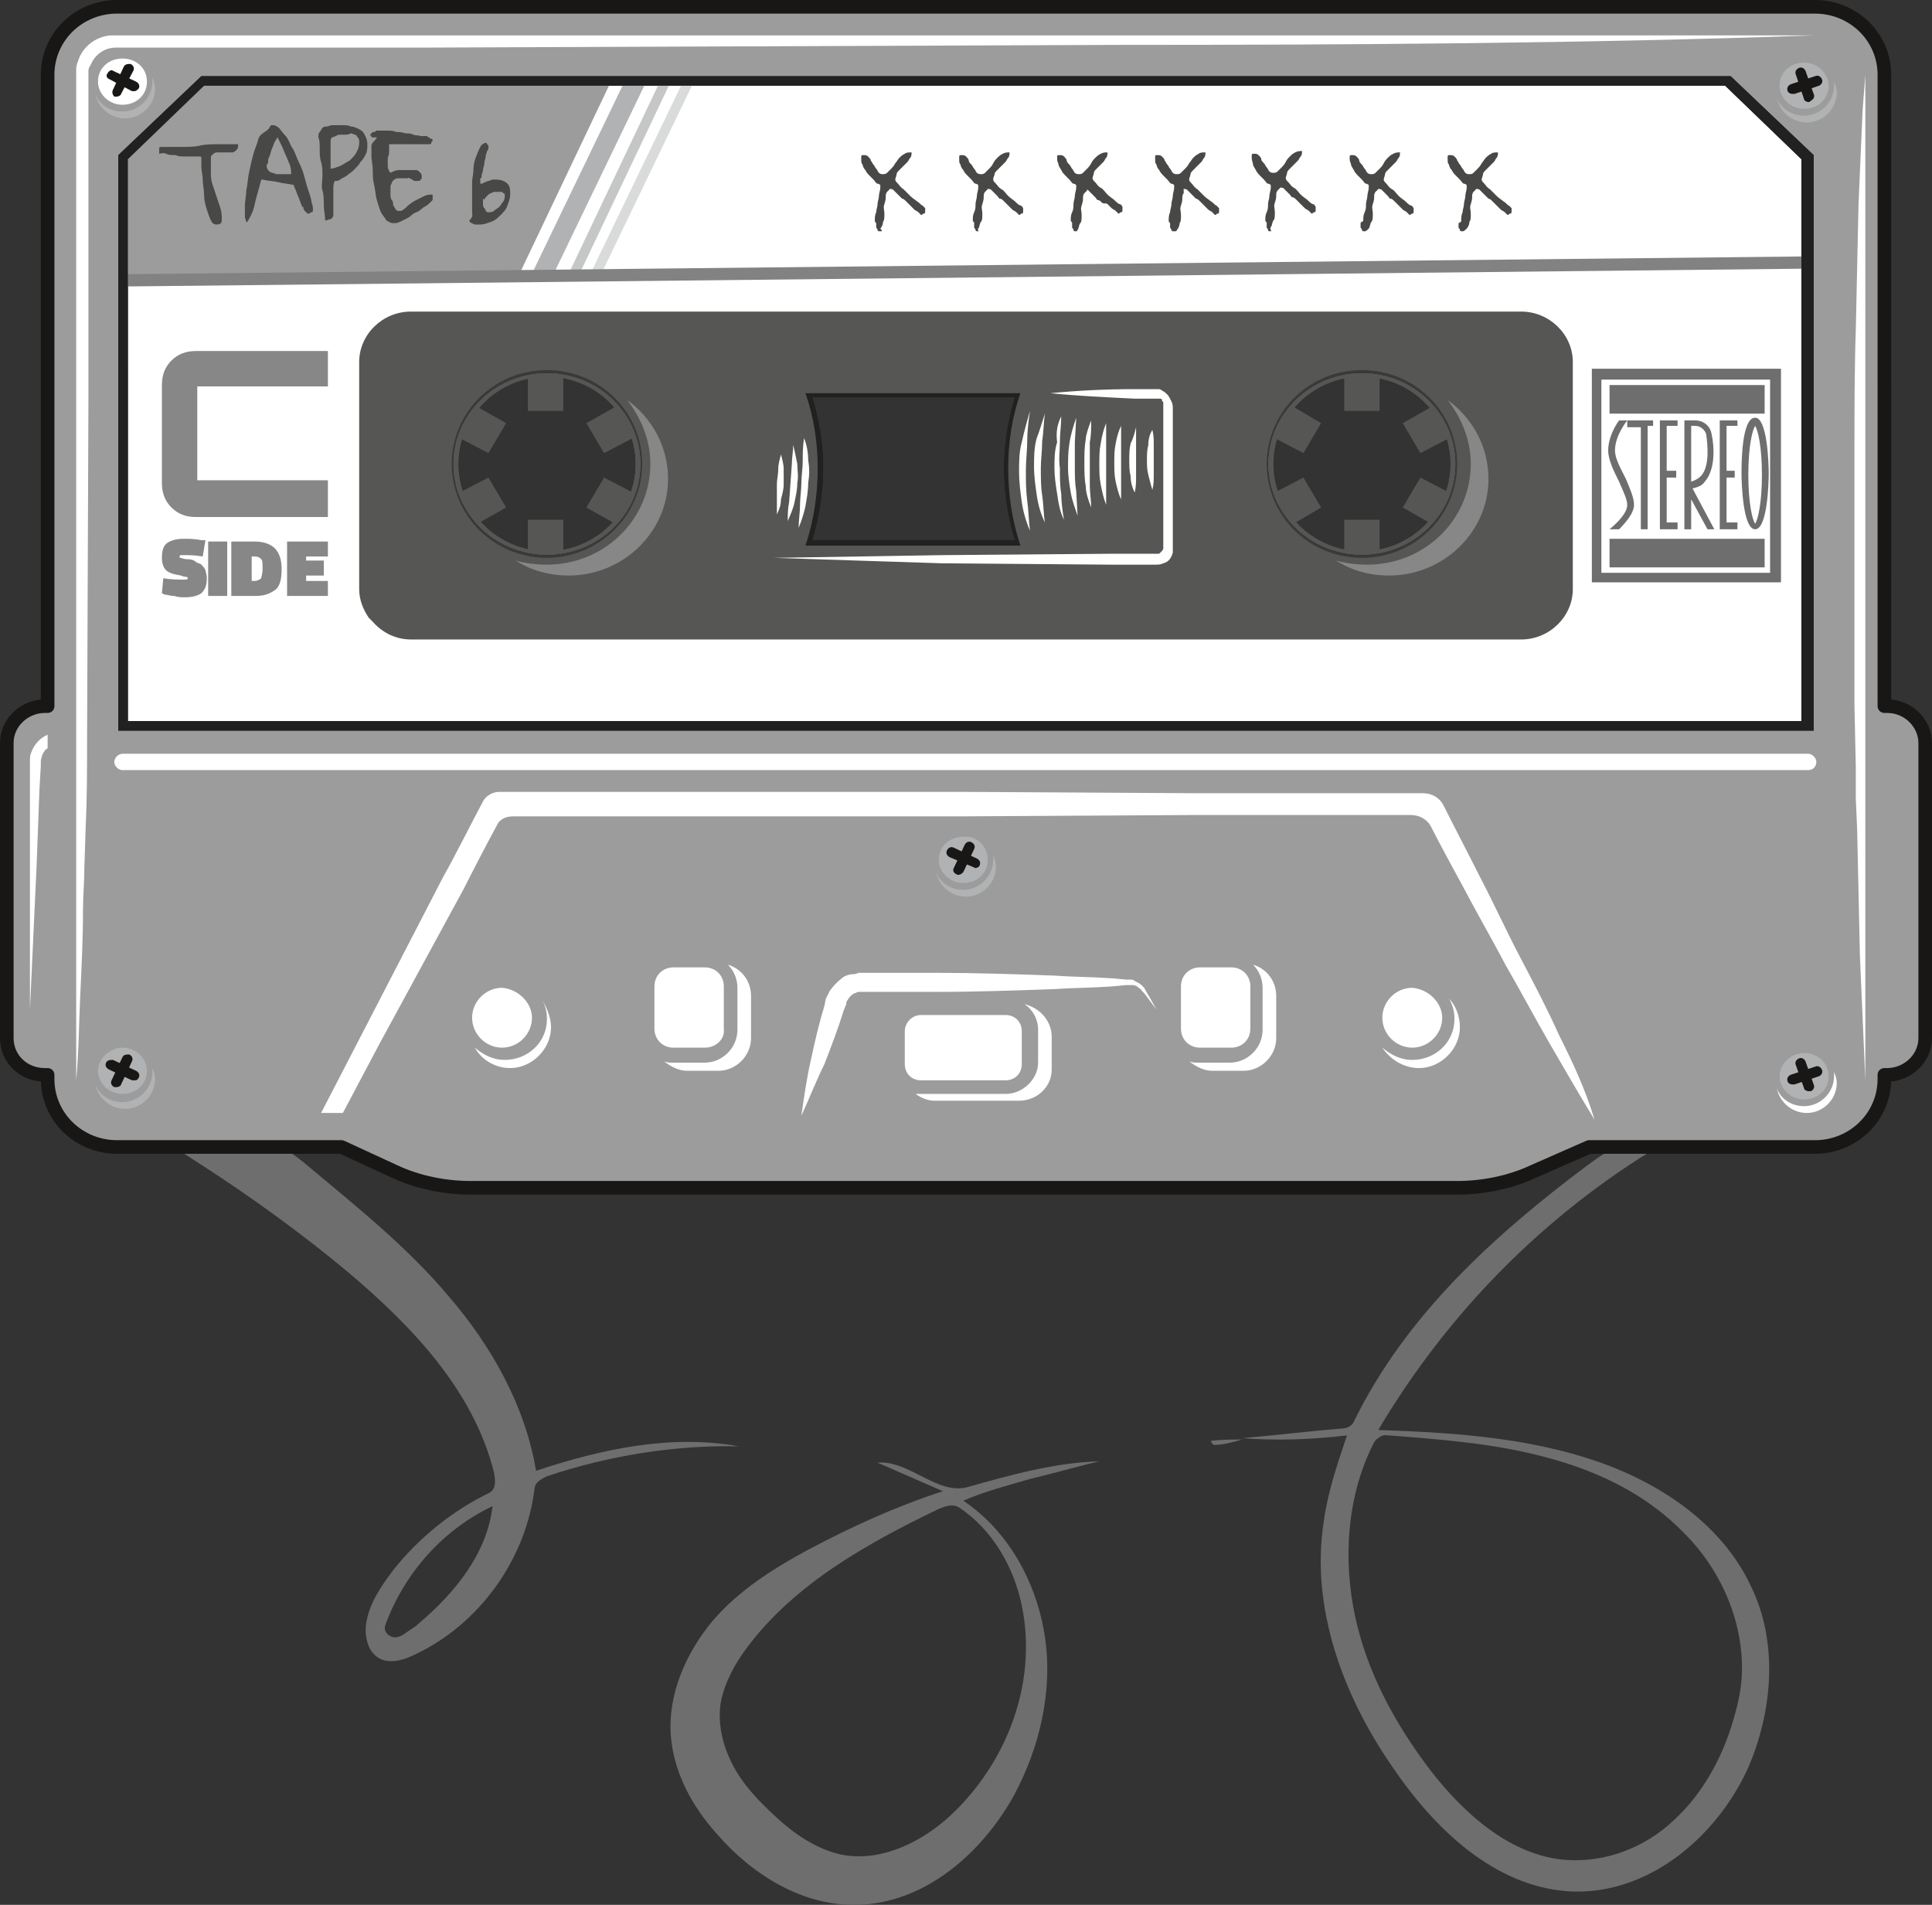 <?xml version="1.0" encoding="utf-8"?>
<!-- Generator: Adobe Illustrator 23.0.0, SVG Export Plug-In . SVG Version: 6.00 Build 0)  -->
<svg version="1.1" id="Ebene_1" xmlns="http://www.w3.org/2000/svg" xmlns:xlink="http://www.w3.org/1999/xlink" x="0px" y="0px"
	 viewBox="0 0 142 140" style="enable-background:new 0 0 142 140;" xml:space="preserve">
<rect x="0" y="0" width="142" height="140" fill="#333333" stroke="none"/>
<style type="text/css">
	.st0{clip-path:url(#SVGID_2_);fill:#6E6E6E;}
	.st1{clip-path:url(#SVGID_4_);fill:#6E6E6E;}
	.st2{clip-path:url(#SVGID_6_);fill:#6E6E6E;}
	.st3{clip-path:url(#SVGID_8_);fill:#6E6E6E;}
	.st4{clip-path:url(#SVGID_10_);fill:#9C9C9C;}
	.st5{clip-path:url(#SVGID_12_);fill:none;stroke:#181716;stroke-linejoin:round;stroke-miterlimit:10;}
	.st6{clip-path:url(#SVGID_14_);fill:#FFFFFF;}
	.st7{clip-path:url(#SVGID_16_);fill:#181716;}
	.st8{fill:#9C9C9C;}
	.st9{fill:#B1B2B3;}
	.st10{fill:#C5C6C6;}
	.st11{fill:#D9DADA;}
	.st12{fill:#828282;}
	.st13{clip-path:url(#SVGID_18_);fill:#212121;}
	.st14{clip-path:url(#SVGID_20_);fill:#181716;}
	.st15{clip-path:url(#SVGID_22_);fill:#181716;}
	.st16{clip-path:url(#SVGID_24_);fill:#FFFFFF;}
	.st17{clip-path:url(#SVGID_26_);fill:#FFFFFF;}
	.st18{clip-path:url(#SVGID_28_);fill:#FFFFFF;}
	.st19{clip-path:url(#SVGID_30_);fill:#B1B2B3;}
	.st20{clip-path:url(#SVGID_32_);fill:#181716;}
	.st21{clip-path:url(#SVGID_34_);fill:#181716;}
	.st22{clip-path:url(#SVGID_36_);fill:#B1B2B3;}
	.st23{clip-path:url(#SVGID_38_);fill:#B1B2B3;}
	.st24{clip-path:url(#SVGID_40_);fill:#181716;}
	.st25{clip-path:url(#SVGID_42_);fill:#181716;}
	.st26{clip-path:url(#SVGID_44_);fill:#FFFFFF;}
	.st27{clip-path:url(#SVGID_46_);fill:#FFFFFF;}
	.st28{clip-path:url(#SVGID_48_);fill:#181716;}
	.st29{clip-path:url(#SVGID_50_);fill:#181716;}
	.st30{clip-path:url(#SVGID_52_);fill:#B1B2B3;}
	.st31{clip-path:url(#SVGID_54_);fill:#B1B2B3;}
	.st32{clip-path:url(#SVGID_56_);fill:#181716;}
	.st33{clip-path:url(#SVGID_58_);fill:#181716;}
	.st34{clip-path:url(#SVGID_60_);fill:#B1B2B3;}
	.st35{clip-path:url(#SVGID_62_);fill:#565655;}
	.st36{fill:#565655;}
	.st37{clip-path:url(#SVGID_64_);fill:#181716;}
	.st38{clip-path:url(#SVGID_66_);fill:#565655;}
	.st39{clip-path:url(#SVGID_68_);fill:#181716;}
	.st40{clip-path:url(#SVGID_70_);fill:#3A3A39;}
	.st41{clip-path:url(#SVGID_72_);fill:#565655;}
	.st42{clip-path:url(#SVGID_74_);fill:#868786;}
	.st43{clip-path:url(#SVGID_76_);fill:#868786;}
	.st44{clip-path:url(#SVGID_78_);fill:#FFFFFF;}
	.st45{clip-path:url(#SVGID_80_);fill:#FFFFFF;}
	.st46{clip-path:url(#SVGID_82_);fill:#FFFFFF;}
	.st47{clip-path:url(#SVGID_84_);fill:#FFFFFF;}
	.st48{clip-path:url(#SVGID_86_);fill:#FFFFFF;}
	.st49{clip-path:url(#SVGID_88_);fill:#FFFFFF;}
	.st50{clip-path:url(#SVGID_90_);fill:#FFFFFF;}
	.st51{clip-path:url(#SVGID_92_);fill:#FFFFFF;}
	.st52{clip-path:url(#SVGID_94_);fill:#FFFFFF;}
	.st53{clip-path:url(#SVGID_96_);fill:#FFFFFF;}
	.st54{clip-path:url(#SVGID_98_);fill:#FFFFFF;}
	.st55{clip-path:url(#SVGID_100_);fill:#FFFFFF;}
	.st56{clip-path:url(#SVGID_102_);fill:#B1B2B3;}
	.st57{clip-path:url(#SVGID_104_);fill:#181716;}
	.st58{clip-path:url(#SVGID_106_);fill:#181716;}
	.st59{clip-path:url(#SVGID_108_);fill:#B1B2B3;}
	.st60{clip-path:url(#SVGID_110_);fill:#FFFFFF;}
	.st61{clip-path:url(#SVGID_112_);fill:#FFFFFF;}
	.st62{clip-path:url(#SVGID_114_);fill:#FFFFFF;}
	.st63{clip-path:url(#SVGID_116_);fill:#FFFFFF;}
	.st64{clip-path:url(#SVGID_118_);fill:#FFFFFF;}
	.st65{clip-path:url(#SVGID_120_);fill:#FFFFFF;}
	.st66{clip-path:url(#SVGID_122_);fill:#FFFFFF;}
	.st67{clip-path:url(#SVGID_124_);fill:#FFFFFF;}
	.st68{clip-path:url(#SVGID_126_);fill:#FFFFFF;}
	.st69{clip-path:url(#SVGID_128_);fill:#FFFFFF;}
	.st70{clip-path:url(#SVGID_130_);fill:#FFFFFF;}
	.st71{clip-path:url(#SVGID_132_);fill:#FFFFFF;}
	.st72{clip-path:url(#SVGID_134_);fill:#FFFFFF;}
	.st73{clip-path:url(#SVGID_136_);fill:#FFFFFF;}
	.st74{fill:#6E6E6E;}
	.st75{clip-path:url(#SVGID_138_);fill:#6E6E6E;}
	.st76{clip-path:url(#SVGID_140_);fill:#6E6E6E;}
	.st77{clip-path:url(#SVGID_142_);fill:#6E6E6E;}
	.st78{enable-background:new    ;}
	.st79{fill:#484847;}
	.st80{fill:#868786;}
</style>
<g>
	<g>
		<defs>
			<rect id="SVGID_1_" width="142" height="140"/>
		</defs>
		<clipPath id="SVGID_2_">
			<use xlink:href="#SVGID_1_"  style="overflow:visible;"/>
		</clipPath>
		<path class="st0" d="M102.1,105.5c3.9,0.3,7.8,0.6,11.5,1.6c3.8,1,7.4,2.7,10.2,5.6c2.8,2.8,4.5,6.8,4.2,10.8
			c-0.1,1-0.3,1.9-0.6,2.9c-0.8,2.8-2.3,5.5-4.4,7.4c-2.1,2-5,3.1-7.9,2.9c-4-0.3-7.4-3.3-9.9-6.5c-2.6-3.4-4.7-7.2-5.6-11.4
			c-0.9-4.2-0.6-8.8,1.3-12.6c0.1-0.2,0.2-0.4,0.4-0.5C101.6,105.4,101.9,105.5,102.1,105.5 M116.6,85.7c-6.8,5.1-13.3,11-17.1,18.8
			c-0.2,0.4-0.6,0.5-1,0.5c-2.4,0.2-4.8,0.5-7.2,0.7c2.6,0.2,5.1,0.1,7.7-0.2c-0.7,2.1-1.4,4.1-1.7,6.3c-1,6.3,1.4,12.8,5,18
			c3.1,4.6,7.5,8.8,12.9,9.2c5.7,0.4,10.9-3.8,13.3-9.1c1.8-4.2,2.2-9.2,0.2-13.3c-1.9-4.1-5.8-7-10-8.7c-5.5-2.2-11.5-2.6-17.4-2.8
			c5.1-8.6,12.2-15.8,20.7-20.9C120.1,83.3,118.2,84.5,116.6,85.7"/>
	</g>
	<g>
		<defs>
			<rect id="SVGID_3_" width="142" height="140"/>
		</defs>
		<clipPath id="SVGID_4_">
			<use xlink:href="#SVGID_3_"  style="overflow:visible;"/>
		</clipPath>
		<path class="st1" d="M91.3,105.8c-0.7,0-1.5,0-2.3,0.1c0,0.1,0.1,0.2,0.2,0.3C89.9,106.2,90.6,106,91.3,105.8"/>
	</g>
	<g>
		<defs>
			<rect id="SVGID_5_" width="142" height="140"/>
		</defs>
		<clipPath id="SVGID_6_">
			<use xlink:href="#SVGID_5_"  style="overflow:visible;"/>
		</clipPath>
		<path class="st2" d="M36.2,110.7c-0.4,3.5-2.8,6.4-5.4,8.6c-0.3,0.3-0.7,0.5-1.1,0.8c-0.3,0.2-0.6,0.3-0.9,0.2
			c-0.3-0.1-0.6-0.4-0.5-0.8C29.7,115.6,32.6,112.4,36.2,110.7 M30.5,121.6c4.7-2.2,8.2-7,8.8-12.3c0.1-0.4,0.5-0.6,0.9-0.8
			c4.5-1.5,9.3-2.3,14.1-2.2c-5-0.9-10.1,0.2-14.9,1.8c-0.8-4.8-3.3-9.2-6.4-12.8c-3.1-3.7-6.9-6.7-10.6-9.8c-1-0.8-2-1.6-3.3-1.6
			c-2.3,0-4.7,0-7,0c4.7,2.9,9.3,6.1,13.6,9.7c4.6,3.9,9.1,8.6,10.6,14.6c0.1,0.5,0.2,1.2-0.3,1.5c-2.7,1.3-5.2,3.3-7.1,5.7
			c-0.9,1.2-1.8,2.5-2,4c-0.1,0.8,0.1,1.7,0.6,2.2C28.3,122.4,29.5,122.1,30.5,121.6"/>
	</g>
	<g>
		<defs>
			<rect id="SVGID_7_" width="142" height="140"/>
		</defs>
		<clipPath id="SVGID_8_">
			<use xlink:href="#SVGID_7_"  style="overflow:visible;"/>
		</clipPath>
		<path class="st3" d="M57.1,133.6c-1.2-1.1-2.4-2.3-3.2-3.8s-1.2-3.2-0.9-4.8c0.3-1.4,1-2.7,1.9-3.9c3.5-4.7,8.9-7.7,14.1-10.2
			c0.5-0.2,1-0.4,1.5-0.1c2.4,1.6,4,4.3,4.6,7.2c0.6,2.9,0.3,5.9-0.7,8.6c-0.9,2.5-2.5,4.9-4.4,6.7c-2.2,2.1-5.3,3.6-8.2,3
			C60,135.9,58.4,134.8,57.1,133.6 M49.3,127.5c0.2,2.8,1.6,5.3,3.4,7.3c2.6,3,6.3,5.3,10.3,5.2c4.9-0.1,9.1-3.7,11.5-8
			c1.9-3.5,2.9-7.7,2.3-11.7s-2.7-7.8-6-10c1.6-0.7,3.2-1.1,4.9-1.6c1.7-0.4,3.4-0.9,5.1-1.3c-3.3,0.1-6.5,1-9.7,1.9
			c-2.2,0.6-4.3-2-6.6-1.8c1.6,0.7,3.2,1.4,4.8,2.1c-3.4,1.1-6.7,2.6-9.9,4.3c-2.6,1.4-5.1,3-7,5.2
			C50.4,121.5,49.1,124.5,49.3,127.5"/>
	</g>
	<g>
		<defs>
			<rect id="SVGID_9_" width="142" height="140"/>
		</defs>
		<clipPath id="SVGID_10_">
			<use xlink:href="#SVGID_9_"  style="overflow:visible;"/>
		</clipPath>
		<path class="st4" d="M100.1,41.5c-4.2,0-7.5-3.3-7.5-7.4s3.4-7.4,7.5-7.4s7.5,3.3,7.5,7.4S104.3,41.5,100.1,41.5 M58.8,39.9
			c0.6-1.8,0.9-3.6,0.9-5.5c0-1.8-0.3-3.6-0.9-5.4c-0.1-0.2,0-0.3,0.1-0.5c0.1-0.1,0.2-0.2,0.4-0.2h15.8c0.2,0,0.3,0.1,0.4,0.2
			s0.1,0.3,0.1,0.5c-0.6,1.7-0.9,3.5-0.9,5.4s0.3,3.7,0.9,5.5c0.1,0.2,0,0.3-0.1,0.5c-0.1,0.1-0.2,0.2-0.4,0.2H59.2
			c-0.2,0-0.3-0.1-0.4-0.2C58.7,40.3,58.7,40.1,58.8,39.9 M40.2,41.5c-4.2,0-7.5-3.3-7.5-7.4s3.4-7.4,7.5-7.4c4.2,0,7.5,3.3,7.5,7.4
			S44.3,41.5,40.2,41.5 M138.7,51.9h-0.2V5.5c0-2.8-2.3-5-5.1-5H8.6c-2.8,0-5.1,2.2-5.1,5v46.4H3.3c-1.5,0-2.8,1.2-2.8,2.7v21.7
			c0,1.5,1.2,2.7,2.8,2.7h0.2v0.3c0,2.8,2.3,5,5.1,5h16.5l3.9,1.8c1.7,0.8,3.7,1.2,5.6,1.2h72.5c1.9,0,3.9-0.4,5.6-1.2l4.1-1.8h16.6
			c2.8,0,5.1-2.2,5.1-5V79h0.2c1.5,0,2.8-1.2,2.8-2.7V54.6C141.5,53.2,140.3,51.9,138.7,51.9"/>
	</g>
	<g>
		<defs>
			<rect id="SVGID_11_" width="142" height="140"/>
		</defs>
		<clipPath id="SVGID_12_">
			<use xlink:href="#SVGID_11_"  style="overflow:visible;"/>
		</clipPath>
		<path class="st5" d="M100.1,41.5c-4.2,0-7.5-3.3-7.5-7.4s3.4-7.4,7.5-7.4s7.5,3.3,7.5,7.4S104.3,41.5,100.1,41.5z M58.8,39.9
			c0.6-1.8,0.9-3.6,0.9-5.5c0-1.8-0.3-3.6-0.9-5.4c-0.1-0.2,0-0.3,0.1-0.5c0.1-0.1,0.2-0.2,0.4-0.2h15.8c0.2,0,0.3,0.1,0.4,0.2
			s0.1,0.3,0.1,0.5c-0.6,1.7-0.9,3.5-0.9,5.4s0.3,3.7,0.9,5.5c0.1,0.2,0,0.3-0.1,0.5c-0.1,0.1-0.2,0.2-0.4,0.2H59.2
			c-0.2,0-0.3-0.1-0.4-0.2C58.7,40.3,58.7,40.1,58.8,39.9z M40.2,41.5c-4.2,0-7.5-3.3-7.5-7.4s3.4-7.4,7.5-7.4
			c4.2,0,7.5,3.3,7.5,7.4S44.3,41.5,40.2,41.5z M138.7,51.9h-0.2V5.5c0-2.8-2.3-5-5.1-5H8.6c-2.8,0-5.1,2.2-5.1,5v46.4H3.3
			c-1.5,0-2.8,1.2-2.8,2.7v21.7c0,1.5,1.2,2.7,2.8,2.7h0.2v0.3c0,2.8,2.3,5,5.1,5h16.5l3.9,1.8c1.7,0.8,3.7,1.2,5.6,1.2h72.5
			c1.9,0,3.9-0.4,5.6-1.2l4.1-1.8h16.6c2.8,0,5.1-2.2,5.1-5V79h0.2c1.5,0,2.8-1.2,2.8-2.7V54.6C141.5,53.2,140.3,51.9,138.7,51.9z"
			/>
	</g>
	<g>
		<defs>
			<rect id="SVGID_13_" width="142" height="140"/>
		</defs>
		<clipPath id="SVGID_14_">
			<use xlink:href="#SVGID_13_"  style="overflow:visible;"/>
		</clipPath>
		<path class="st6" d="M100.1,41c-3.9,0-7-3.1-7-6.9c0-3.8,3.2-6.9,7-6.9s7,3.1,7,6.9C107.1,37.9,104,41,100.1,41 M59.2,40.1
			c0.6-1.8,0.9-3.7,0.9-5.7c0-1.9-0.3-3.8-0.9-5.5H75c-0.6,1.7-0.9,3.6-0.9,5.5c0,2,0.3,3.9,0.9,5.7H59.2z M40,41
			c-3.9,0-7-3.1-7-6.9c0-3.8,3.2-6.9,7-6.9c3.9,0,7,3.1,7,6.9C47.1,37.9,43.9,41,40,41 M127,6H14.9L9,11.6v41.8h123.8V11.6L127,6z"
			/>
	</g>
	<g>
		<defs>
			<rect id="SVGID_15_" width="142" height="140"/>
		</defs>
		<clipPath id="SVGID_16_">
			<use xlink:href="#SVGID_15_"  style="overflow:visible;"/>
		</clipPath>
		<path class="st7" d="M59.7,39.7h14.9c-0.5-1.7-0.8-3.5-0.8-5.3s0.3-3.5,0.8-5.2H59.7c0.5,1.7,0.8,3.4,0.8,5.2S60.2,38,59.7,39.7
			 M75.6,40.5h-17l0.2-0.5c0.6-1.8,0.9-3.6,0.9-5.5s-0.3-3.7-0.9-5.4l-0.2-0.5h16.8l0,0.4c-0.6,1.7-0.9,3.6-0.9,5.4
			c0,1.9,0.3,3.8,0.9,5.5L75.6,40.5z M40,27.6c-3.7,0-6.7,2.9-6.7,6.5s3,6.5,6.7,6.5s6.7-2.9,6.7-6.5S43.7,27.6,40,27.6 M40,41.3
			c-4.1,0-7.4-3.2-7.4-7.2s3.3-7.2,7.4-7.2s7.4,3.2,7.4,7.2C47.5,38.1,44.1,41.3,40,41.3 M100.1,27.6c-3.7,0-6.7,2.9-6.7,6.5
			s3,6.5,6.7,6.5s6.7-2.9,6.7-6.5C106.7,30.5,103.7,27.6,100.1,27.6 M100.1,41.3c-4.1,0-7.4-3.2-7.4-7.2s3.3-7.2,7.4-7.2
			s7.4,3.2,7.4,7.2S104.2,41.3,100.1,41.3 M9.4,53h123V11.7l-5.6-5.4H15l-5.6,5.4V53z M133.2,53.7H8.7V11.4l6.1-5.8h112.4l6.1,5.8
			v42.3H133.2z"/>
	</g>
</g>
<polygon class="st8" points="15,6 9.2,11.6 9,20.5 38.1,20.3 44.9,6 "/>
<polygon class="st9" points="40.8,19.9 47.5,6 45.9,6 39.2,19.9 "/>
<polygon class="st10" points="42.7,19.9 49.3,6 48.5,6 41.9,19.9 "/>
<polygon class="st11" points="44.3,19.9 51,6 50.2,6 43.5,19.9 "/>
<rect x="9" y="19.5" transform="matrix(1 -1.058213e-02 1.058213e-02 1 -0.207 0.751)" class="st12" width="123.8" height="0.9"/>
<g>
	<g>
		<defs>
			<rect id="SVGID_17_" width="142" height="140"/>
		</defs>
		<clipPath id="SVGID_18_">
			<use xlink:href="#SVGID_17_"  style="overflow:visible;"/>
		</clipPath>
		<path class="st13" d="M59.7,39.7h14.9c-0.5-1.7-0.8-3.5-0.8-5.3s0.3-3.5,0.8-5.2H59.7c0.5,1.7,0.8,3.4,0.8,5.2S60.2,38,59.7,39.7
			 M75.6,40.5h-17l0.2-0.5c0.6-1.8,0.9-3.6,0.9-5.5s-0.3-3.7-0.9-5.4l-0.2-0.5h16.8l0,0.4c-0.6,1.7-0.9,3.6-0.9,5.4
			c0,1.9,0.3,3.8,0.9,5.5L75.6,40.5z M40,27.6c-3.7,0-6.7,2.9-6.7,6.5s3,6.5,6.7,6.5s6.7-2.9,6.7-6.5S43.7,27.6,40,27.6 M40,41.3
			c-4.1,0-7.4-3.2-7.4-7.2s3.3-7.2,7.4-7.2s7.4,3.2,7.4,7.2C47.5,38.1,44.1,41.3,40,41.3 M100.1,27.6c-3.7,0-6.7,2.9-6.7,6.5
			s3,6.5,6.7,6.5s6.7-2.9,6.7-6.5C106.7,30.5,103.7,27.6,100.1,27.6 M100.1,41.3c-4.1,0-7.4-3.2-7.4-7.2s3.3-7.2,7.4-7.2
			s7.4,3.2,7.4,7.2S104.2,41.3,100.1,41.3 M9.4,53h123V11.7l-5.6-5.4H15l-5.6,5.4V53z M133.2,53.7H8.7V11.4l6.1-5.8h112.4l6.1,5.8
			v42.3H133.2z"/>
	</g>
	<g>
		<defs>
			<rect id="SVGID_19_" width="142" height="140"/>
		</defs>
		<clipPath id="SVGID_20_">
			<use xlink:href="#SVGID_19_"  style="overflow:visible;"/>
		</clipPath>
		<path class="st14" d="M40.2,27.7c-3.6,0-6.5,2.9-6.5,6.4s2.9,6.4,6.5,6.4s6.5-2.9,6.5-6.4S43.8,27.7,40.2,27.7 M40.2,41.4
			c-4.1,0-7.5-3.3-7.5-7.3s3.4-7.3,7.5-7.3s7.5,3.3,7.5,7.3S44.3,41.4,40.2,41.4"/>
	</g>
	<g>
		<defs>
			<rect id="SVGID_21_" width="142" height="140"/>
		</defs>
		<clipPath id="SVGID_22_">
			<use xlink:href="#SVGID_21_"  style="overflow:visible;"/>
		</clipPath>
		<path class="st15" d="M100.1,27.7c-3.6,0-6.5,2.9-6.5,6.4s2.9,6.4,6.5,6.4s6.5-2.9,6.5-6.4S103.7,27.7,100.1,27.7 M100.1,41.4
			c-4.1,0-7.5-3.3-7.5-7.3s3.4-7.3,7.5-7.3s7.5,3.3,7.5,7.3S104.3,41.4,100.1,41.4"/>
	</g>
	<g>
		<defs>
			<rect id="SVGID_23_" width="142" height="140"/>
		</defs>
		<clipPath id="SVGID_24_">
			<use xlink:href="#SVGID_23_"  style="overflow:visible;"/>
		</clipPath>
		<path class="st16" d="M137.1,5.5v73.9l-0.1-2.3l-0.1-2.3l-0.2-4.6l-0.2-9.2l-0.1-2.3v-2.3l-0.1-4.6v-9.2v-9.2c0-3.1,0-6.2,0.1-9.2
			l0.2-9.2l0.2-4.6l0.1-2.3L137.1,5.5z"/>
	</g>
	<g>
		<defs>
			<rect id="SVGID_25_" width="142" height="140"/>
		</defs>
		<clipPath id="SVGID_26_">
			<use xlink:href="#SVGID_25_"  style="overflow:visible;"/>
		</clipPath>
		<path class="st17" d="M5.6,79.4v-50V16.8v-6.3v-3V5.9c0-0.3,0-0.5,0-0.8s0.1-0.5,0.2-0.8c0.4-1,1.4-1.7,2.5-1.7s2.1,0,3.2,0H18
			h12.8h102.6c-17.1,0.6-34.2,0.7-51.3,0.7L30.8,3.5h-6.4H18h-6.4H10H9.2H8.8H8.6c-0.1,0-0.1,0-0.1,0C7.7,3.5,7,4,6.7,4.7
			C6.6,4.9,6.5,5,6.5,5.2c0,0.1,0,0.2,0,0.3v0.4v1.6v3.1v6.3v12.5l-0.1,25c0,2.1,0,4.2-0.1,6.3l-0.1,3.1c0,1-0.1,2.1-0.1,3.1
			C6.1,69,6,71,5.9,73.1S5.8,77.3,5.6,79.4"/>
	</g>
	<g>
		<defs>
			<rect id="SVGID_27_" width="142" height="140"/>
		</defs>
		<clipPath id="SVGID_28_">
			<use xlink:href="#SVGID_27_"  style="overflow:visible;"/>
		</clipPath>
		<path class="st18" d="M3.5,54c-0.5,0.2-1,0.7-1.2,1.3c-0.1,0.2-0.1,0.4-0.1,0.7c0,0.2,0,0.4,0,0.7v17.5l0.5-10.8L2.9,58L3,56.3
			v-0.2V56v-0.1c0-0.1,0.1-0.3,0.1-0.4c0.1-0.2,0.2-0.4,0.4-0.5V54z"/>
	</g>
	<g>
		<defs>
			<rect id="SVGID_29_" width="142" height="140"/>
		</defs>
		<clipPath id="SVGID_30_">
			<use xlink:href="#SVGID_29_"  style="overflow:visible;"/>
		</clipPath>
		<path class="st19" d="M10.8,78.7c0,1-0.8,1.7-1.8,1.7s-1.8-0.8-1.8-1.7S8.1,77,9,77C10,77,10.8,77.8,10.8,78.7"/>
	</g>
	<g>
		<defs>
			<rect id="SVGID_31_" width="142" height="140"/>
		</defs>
		<clipPath id="SVGID_32_">
			<use xlink:href="#SVGID_31_"  style="overflow:visible;"/>
		</clipPath>
		<path class="st20" d="M8.6,79.9c-0.1,0-0.1,0-0.2,0c-0.2-0.1-0.3-0.3-0.2-0.5L9,77.7c0.1-0.2,0.3-0.2,0.5-0.2
			c0.2,0.1,0.3,0.3,0.2,0.5l-0.8,1.7C8.9,79.8,8.7,79.9,8.6,79.9"/>
	</g>
	<g>
		<defs>
			<rect id="SVGID_33_" width="142" height="140"/>
		</defs>
		<clipPath id="SVGID_34_">
			<use xlink:href="#SVGID_33_"  style="overflow:visible;"/>
		</clipPath>
		<path class="st21" d="M9.9,79.4c-0.1,0-0.1,0-0.2,0L8,78.6c-0.2-0.1-0.3-0.3-0.2-0.5c0.1-0.2,0.3-0.2,0.5-0.2l1.7,0.8
			c0.2,0.1,0.3,0.3,0.2,0.5C10.1,79.4,10,79.4,9.9,79.4"/>
	</g>
	<g>
		<defs>
			<rect id="SVGID_35_" width="142" height="140"/>
		</defs>
		<clipPath id="SVGID_36_">
			<use xlink:href="#SVGID_35_"  style="overflow:visible;"/>
		</clipPath>
		<path class="st22" d="M11.4,79.3c0,1.2-1,2.2-2.2,2.2c-1.1,0-2-0.8-2.2-1.8C7.3,80.5,8.1,81,9,81c1.2,0,2.2-1,2.2-2.2
			c0-0.1,0-0.2,0-0.3C11.3,78.7,11.4,79,11.4,79.3"/>
	</g>
	<g>
		<defs>
			<rect id="SVGID_37_" width="142" height="140"/>
		</defs>
		<clipPath id="SVGID_38_">
			<use xlink:href="#SVGID_37_"  style="overflow:visible;"/>
		</clipPath>
		<path class="st23" d="M134.4,79.1c0,1-0.8,1.7-1.8,1.7s-1.8-0.8-1.8-1.7s0.8-1.7,1.8-1.7S134.4,78.1,134.4,79.1"/>
	</g>
	<g>
		<defs>
			<rect id="SVGID_39_" width="142" height="140"/>
		</defs>
		<clipPath id="SVGID_40_">
			<use xlink:href="#SVGID_39_"  style="overflow:visible;"/>
		</clipPath>
		<path class="st24" d="M131.7,79.7c-0.1,0-0.3-0.1-0.3-0.2c-0.1-0.2,0-0.4,0.2-0.5l1.8-0.6c0.2-0.1,0.4,0,0.5,0.2s0,0.4-0.2,0.5
			l-1.8,0.6C131.8,79.7,131.8,79.7,131.7,79.7"/>
	</g>
	<g>
		<defs>
			<rect id="SVGID_41_" width="142" height="140"/>
		</defs>
		<clipPath id="SVGID_42_">
			<use xlink:href="#SVGID_41_"  style="overflow:visible;"/>
		</clipPath>
		<path class="st25" d="M132.9,80.2c-0.1,0-0.3-0.1-0.3-0.2l-0.6-1.7c-0.1-0.2,0-0.4,0.2-0.5s0.4,0,0.5,0.2l0.6,1.7
			c0.1,0.2,0,0.4-0.2,0.5C133,80.2,133,80.2,132.9,80.2"/>
	</g>
	<g>
		<defs>
			<rect id="SVGID_43_" width="142" height="140"/>
		</defs>
		<clipPath id="SVGID_44_">
			<use xlink:href="#SVGID_43_"  style="overflow:visible;"/>
		</clipPath>
		<path class="st26" d="M135,79.6c0,1.2-1,2.2-2.2,2.2c-1.1,0-2-0.8-2.2-1.8c0.3,0.8,1.1,1.3,2,1.3c1.2,0,2.2-1,2.2-2.2
			c0-0.1,0-0.2,0-0.3C134.9,79,135,79.3,135,79.6"/>
	</g>
	<g>
		<defs>
			<rect id="SVGID_45_" width="142" height="140"/>
		</defs>
		<clipPath id="SVGID_46_">
			<use xlink:href="#SVGID_45_"  style="overflow:visible;"/>
		</clipPath>
		<path class="st27" d="M10.8,6c0,1-0.8,1.7-1.8,1.7S7.2,6.9,7.2,6C7.2,5,8,4.3,9,4.3S10.8,5,10.8,6"/>
	</g>
	<g>
		<defs>
			<rect id="SVGID_47_" width="142" height="140"/>
		</defs>
		<clipPath id="SVGID_48_">
			<use xlink:href="#SVGID_47_"  style="overflow:visible;"/>
		</clipPath>
		<path class="st28" d="M8.6,7.1c-0.1,0-0.1,0-0.2,0C8.3,7,8.2,6.8,8.3,6.6l0.8-1.7c0.1-0.2,0.3-0.2,0.5-0.2C9.8,4.8,9.9,5,9.8,5.2
			L8.9,6.9C8.9,7,8.7,7.1,8.6,7.1"/>
	</g>
	<g>
		<defs>
			<rect id="SVGID_49_" width="142" height="140"/>
		</defs>
		<clipPath id="SVGID_50_">
			<use xlink:href="#SVGID_49_"  style="overflow:visible;"/>
		</clipPath>
		<path class="st29" d="M9.9,6.7c-0.1,0-0.1,0-0.2,0L8,5.8C7.8,5.7,7.8,5.5,7.9,5.4C8,5.2,8.2,5.1,8.3,5.2L10,6
			c0.2,0.1,0.3,0.3,0.2,0.5C10.1,6.6,10,6.7,9.9,6.7"/>
	</g>
	<g>
		<defs>
			<rect id="SVGID_51_" width="142" height="140"/>
		</defs>
		<clipPath id="SVGID_52_">
			<use xlink:href="#SVGID_51_"  style="overflow:visible;"/>
		</clipPath>
		<path class="st30" d="M11.4,6.5c0,1.2-1,2.2-2.2,2.2c-1.1,0-2-0.8-2.2-1.8c0.3,0.8,1.1,1.3,2,1.3c1.2,0,2.2-1,2.2-2.2
			c0-0.1,0-0.2,0-0.3C11.3,5.9,11.4,6.2,11.4,6.5"/>
	</g>
	<g>
		<defs>
			<rect id="SVGID_53_" width="142" height="140"/>
		</defs>
		<clipPath id="SVGID_54_">
			<use xlink:href="#SVGID_53_"  style="overflow:visible;"/>
		</clipPath>
		<path class="st31" d="M134.4,6.3c0,1-0.8,1.7-1.8,1.7s-1.8-0.8-1.8-1.7c0-1,0.8-1.7,1.8-1.7S134.4,5.4,134.4,6.3"/>
	</g>
	<g>
		<defs>
			<rect id="SVGID_55_" width="142" height="140"/>
		</defs>
		<clipPath id="SVGID_56_">
			<use xlink:href="#SVGID_55_"  style="overflow:visible;"/>
		</clipPath>
		<path class="st32" d="M131.7,6.9c-0.1,0-0.3-0.1-0.3-0.2c-0.1-0.2,0-0.4,0.2-0.5l1.8-0.6c0.2-0.1,0.4,0,0.5,0.2s0,0.4-0.2,0.5
			l-1.8,0.6C131.8,6.9,131.8,6.9,131.7,6.9"/>
	</g>
	<g>
		<defs>
			<rect id="SVGID_57_" width="142" height="140"/>
		</defs>
		<clipPath id="SVGID_58_">
			<use xlink:href="#SVGID_57_"  style="overflow:visible;"/>
		</clipPath>
		<path class="st33" d="M132.9,7.5c-0.1,0-0.3-0.1-0.3-0.2L132,5.5c-0.1-0.2,0-0.4,0.2-0.5s0.4,0,0.5,0.2l0.6,1.7
			c0.1,0.2,0,0.4-0.2,0.5C133,7.5,133,7.5,132.9,7.5"/>
	</g>
	<g>
		<defs>
			<rect id="SVGID_59_" width="142" height="140"/>
		</defs>
		<clipPath id="SVGID_60_">
			<use xlink:href="#SVGID_59_"  style="overflow:visible;"/>
		</clipPath>
		<path class="st34" d="M135,6.8c0,1.2-1,2.2-2.2,2.2c-1.1,0-2-0.8-2.2-1.8c0.3,0.8,1.1,1.3,2,1.3c1.2,0,2.2-1,2.2-2.2
			c0-0.1,0-0.2,0-0.3C134.9,6.2,135,6.5,135,6.8"/>
	</g>
	<g>
		<defs>
			<rect id="SVGID_61_" width="142" height="140"/>
		</defs>
		<clipPath id="SVGID_62_">
			<use xlink:href="#SVGID_61_"  style="overflow:visible;"/>
		</clipPath>
		<path class="st35" d="M40.2,27.7c-3.6,0-6.5,2.9-6.5,6.4s2.9,6.4,6.5,6.4s6.5-2.9,6.5-6.4S43.8,27.7,40.2,27.7 M40.2,41.4
			c-4.1,0-7.5-3.3-7.5-7.3s3.4-7.3,7.5-7.3s7.5,3.3,7.5,7.3S44.3,41.4,40.2,41.4"/>
	</g>
</g>
<rect x="38.8" y="27.6" class="st36" width="2.6" height="2.6"/>
<polygon class="st36" points="44.4,33.3 43.1,31.1 45.4,29.8 46.7,32.1 "/>
<polygon class="st36" points="43.1,37.3 44.4,35.1 46.7,36.3 45.4,38.6 "/>
<rect x="38.8" y="38.2" class="st36" width="2.6" height="2.6"/>
<polygon class="st36" points="35.9,35.1 37.2,37.3 34.9,38.6 33.6,36.3 "/>
<polygon class="st36" points="37.2,31.1 35.9,33.3 33.6,32.1 34.9,29.8 "/>
<g>
	<g>
		<defs>
			<rect id="SVGID_63_" width="142" height="140"/>
		</defs>
		<clipPath id="SVGID_64_">
			<use xlink:href="#SVGID_63_"  style="overflow:visible;"/>
		</clipPath>
		<path class="st37" d="M40.2,27.4c-3.8,0-6.9,3-6.9,6.7s3.1,6.7,6.9,6.7c3.8,0,6.9-3,6.9-6.7C47.1,30.4,44,27.4,40.2,27.4
			 M40.2,41.1c-3.9,0-7.2-3.1-7.2-7c0-3.8,3.2-7,7.2-7s7.2,3.1,7.2,7C47.3,38,44.1,41.1,40.2,41.1"/>
	</g>
	<g>
		<defs>
			<rect id="SVGID_65_" width="142" height="140"/>
		</defs>
		<clipPath id="SVGID_66_">
			<use xlink:href="#SVGID_65_"  style="overflow:visible;"/>
		</clipPath>
		<path class="st38" d="M100.1,27.7c-3.6,0-6.5,2.9-6.5,6.4s2.9,6.4,6.5,6.4s6.5-2.9,6.5-6.4S103.7,27.7,100.1,27.7 M100.1,41.4
			c-4.1,0-7.5-3.3-7.5-7.3s3.4-7.3,7.5-7.3s7.5,3.3,7.5,7.3S104.3,41.4,100.1,41.4"/>
	</g>
</g>
<rect x="98.8" y="27.6" class="st36" width="2.6" height="2.6"/>
<polygon class="st36" points="104.4,33.3 103.1,31.1 105.4,29.8 106.7,32.1 "/>
<polygon class="st36" points="103.1,37.3 104.4,35.1 106.7,36.3 105.4,38.6 "/>
<rect x="98.8" y="38.2" class="st36" width="2.6" height="2.6"/>
<polygon class="st36" points="95.8,35.1 97.1,37.3 94.9,38.6 93.5,36.3 "/>
<polygon class="st36" points="97.1,31.1 95.8,33.3 93.5,32.1 94.9,29.8 "/>
<g>
	<g>
		<defs>
			<rect id="SVGID_67_" width="142" height="140"/>
		</defs>
		<clipPath id="SVGID_68_">
			<use xlink:href="#SVGID_67_"  style="overflow:visible;"/>
		</clipPath>
		<path class="st39" d="M100.1,27.4c-3.8,0-6.9,3-6.9,6.7s3.1,6.7,6.9,6.7s6.9-3,6.9-6.7S103.9,27.4,100.1,27.4 M100.1,41.1
			c-3.9,0-7.2-3.1-7.2-7c0-3.8,3.2-7,7.2-7c3.9,0,7.2,3.1,7.2,7C107.3,38,104,41.1,100.1,41.1"/>
	</g>
	<g>
		<defs>
			<rect id="SVGID_69_" width="142" height="140"/>
		</defs>
		<clipPath id="SVGID_70_">
			<use xlink:href="#SVGID_69_"  style="overflow:visible;"/>
		</clipPath>
		<path class="st40" d="M40.2,27.4c-3.8,0-6.9,3-6.9,6.7s3.1,6.7,6.9,6.7c3.8,0,6.9-3,6.9-6.7C47.1,30.4,44,27.4,40.2,27.4
			 M40.2,41.1c-3.9,0-7.1-3.1-7.1-7c0-3.8,3.2-7,7.1-7s7.2,3.1,7.2,7C47.3,38,44.1,41.1,40.2,41.1 M100.1,27.4c-3.8,0-6.9,3-6.9,6.7
			s3.1,6.7,6.9,6.7s6.9-3,6.9-6.7S103.9,27.4,100.1,27.4 M100.1,41.1c-3.9,0-7.2-3.1-7.2-7c0-3.8,3.2-7,7.2-7c3.9,0,7.2,3.1,7.2,7
			C107.3,38,104,41.1,100.1,41.1"/>
	</g>
	<g>
		<defs>
			<rect id="SVGID_71_" width="142" height="140"/>
		</defs>
		<clipPath id="SVGID_72_">
			<use xlink:href="#SVGID_71_"  style="overflow:visible;"/>
		</clipPath>
		<path class="st41" d="M100.1,41c-3.9,0-7-3.1-7-6.9c0-3.8,3.1-6.9,7-6.9s7,3.1,7,6.9C107.1,37.9,104,41,100.1,41 M59.2,40.1
			c0.6-1.8,0.9-3.7,0.9-5.7c0-1.9-0.3-3.8-0.9-5.5H75c-0.6,1.7-0.9,3.6-0.9,5.5c0,2,0.3,3.9,0.9,5.7H59.2z M40.2,41
			c-3.9,0-7-3.1-7-6.9c0-3.8,3.1-6.9,7-6.9s7,3.1,7,6.9C47.2,37.9,44,41,40.2,41 M111.8,22.9H30.2c-2.1,0-3.8,1.7-3.8,3.7v16.7
			c0,0.8,0.3,1.5,0.7,2.1c0.1,0.1,0.2,0.2,0.3,0.3c0.7,0.8,1.7,1.3,2.8,1.3h81.6c2.1,0,3.8-1.7,3.8-3.7V26.6
			C115.6,24.6,113.9,22.9,111.8,22.9"/>
	</g>
	<g>
		<defs>
			<rect id="SVGID_73_" width="142" height="140"/>
		</defs>
		<clipPath id="SVGID_74_">
			<use xlink:href="#SVGID_73_"  style="overflow:visible;"/>
		</clipPath>
		<path class="st42" d="M49.1,35.2c0,3.9-3.3,7.1-7.3,7.1c-1.5,0-2.8-0.4-3.9-1.1c0.7,0.2,1.5,0.3,2.3,0.3c4.2,0,7.6-3.3,7.6-7.4
			c0-1.8-0.7-3.4-1.7-4.7C47.9,30.7,49.1,32.8,49.1,35.2"/>
	</g>
	<g>
		<defs>
			<rect id="SVGID_75_" width="142" height="140"/>
		</defs>
		<clipPath id="SVGID_76_">
			<use xlink:href="#SVGID_75_"  style="overflow:visible;"/>
		</clipPath>
		<path class="st43" d="M109.4,35.2c0,3.9-3.3,7.1-7.3,7.1c-1.5,0-2.8-0.4-3.9-1.1c0.7,0.2,1.5,0.3,2.3,0.3c4.2,0,7.6-3.3,7.6-7.4
			c0-1.8-0.7-3.4-1.7-4.7C108.2,30.7,109.4,32.8,109.4,35.2"/>
	</g>
	<g>
		<defs>
			<rect id="SVGID_77_" width="142" height="140"/>
		</defs>
		<clipPath id="SVGID_78_">
			<use xlink:href="#SVGID_77_"  style="overflow:visible;"/>
		</clipPath>
		<path class="st44" d="M58.7,38.8c0-0.6,0.1-1.1,0.1-1.7c0-0.5,0.1-1.1,0.1-1.6s0.1-1.1,0.1-1.6s0-1.1,0.1-1.7
			c0.2,0.5,0.3,1.1,0.3,1.6c0.1,0.6,0.1,1.1,0,1.7c0,0.6-0.1,1.1-0.2,1.7C59.1,37.7,58.9,38.3,58.7,38.8"/>
	</g>
	<g>
		<defs>
			<rect id="SVGID_79_" width="142" height="140"/>
		</defs>
		<clipPath id="SVGID_80_">
			<use xlink:href="#SVGID_79_"  style="overflow:visible;"/>
		</clipPath>
		<path class="st45" d="M57.9,38.3c0-0.5,0-0.9,0.1-1.4l0.1-1.4l0.1-1.4c0-0.5,0.1-0.9,0.1-1.4c0.1,0.4,0.2,0.9,0.3,1.4
			c0,0.5,0.1,0.9,0,1.4c0,0.5-0.1,0.9-0.2,1.4C58.3,37.4,58.1,37.8,57.9,38.3"/>
	</g>
	<g>
		<defs>
			<rect id="SVGID_81_" width="142" height="140"/>
		</defs>
		<clipPath id="SVGID_82_">
			<use xlink:href="#SVGID_81_"  style="overflow:visible;"/>
		</clipPath>
		<path class="st46" d="M57.1,37.8c0-0.4,0-0.7,0-1.1c0-0.4,0-0.7,0-1.1c0-0.4,0.1-0.7,0.1-1.1c0-0.4,0.1-0.7,0.2-1.1
			c0.1,0.4,0.2,0.7,0.2,1.1c0,0.4,0,0.7,0,1.1c0,0.4-0.1,0.7-0.2,1.1C57.4,37.1,57.3,37.4,57.1,37.8"/>
	</g>
	<g>
		<defs>
			<rect id="SVGID_83_" width="142" height="140"/>
		</defs>
		<clipPath id="SVGID_84_">
			<use xlink:href="#SVGID_83_"  style="overflow:visible;"/>
		</clipPath>
		<path class="st47" d="M75.7,30.2c-0.1,0.7-0.2,1.5-0.2,2.2s-0.1,1.4-0.1,2.2c0,0.7,0,1.4,0.1,2.2c0.1,0.7,0.1,1.4,0.2,2.2
			c-0.3-0.7-0.5-1.4-0.6-2.1c-0.1-0.7-0.2-1.5-0.2-2.2s0-1.5,0.2-2.2C75.3,31.6,75.5,30.9,75.7,30.2"/>
	</g>
	<g>
		<defs>
			<rect id="SVGID_85_" width="142" height="140"/>
		</defs>
		<clipPath id="SVGID_86_">
			<use xlink:href="#SVGID_85_"  style="overflow:visible;"/>
		</clipPath>
		<path class="st48" d="M76.8,30.4c-0.1,0.7-0.1,1.4-0.2,2c0,0.7-0.1,1.4-0.1,2c0,0.7,0,1.4,0.1,2c0.1,0.7,0.1,1.4,0.2,2
			c-0.3-0.6-0.5-1.3-0.6-2S76,35,76,34.3c0-0.7,0-1.4,0.2-2.1C76.4,31.7,76.6,31,76.8,30.4"/>
	</g>
	<g>
		<defs>
			<rect id="SVGID_87_" width="142" height="140"/>
		</defs>
		<clipPath id="SVGID_88_">
			<use xlink:href="#SVGID_87_"  style="overflow:visible;"/>
		</clipPath>
		<path class="st49" d="M78,30.6c0,0.6-0.1,1.3-0.1,1.9c0,0.6-0.1,1.3,0,1.9c0,0.6,0,1.3,0.1,1.9c0,0.6,0.1,1.3,0.2,1.9
			c-0.3-0.6-0.4-1.2-0.5-1.9c-0.1-0.6-0.2-1.3-0.2-1.9c0-0.6,0-1.3,0.2-1.9C77.6,31.8,77.7,31.2,78,30.6"/>
	</g>
	<g>
		<defs>
			<rect id="SVGID_89_" width="142" height="140"/>
		</defs>
		<clipPath id="SVGID_90_">
			<use xlink:href="#SVGID_89_"  style="overflow:visible;"/>
		</clipPath>
		<path class="st50" d="M79.1,30.7L79,32.5c0,0.6,0,1.2,0,1.8s0,1.2,0.1,1.8l0.1,1.8c-0.2-0.6-0.4-1.1-0.5-1.7
			c-0.1-0.6-0.2-1.2-0.2-1.8s0-1.2,0.1-1.8C78.7,31.9,78.9,31.3,79.1,30.7"/>
	</g>
	<g>
		<defs>
			<rect id="SVGID_91_" width="142" height="140"/>
		</defs>
		<clipPath id="SVGID_92_">
			<use xlink:href="#SVGID_91_"  style="overflow:visible;"/>
		</clipPath>
		<path class="st51" d="M80.2,30.9c0,0.6,0,1.1-0.1,1.6c0,0.5,0,1.1,0,1.6s0,1.1,0,1.6s0.1,1.1,0.1,1.6c-0.2-0.5-0.4-1.1-0.4-1.6
			c-0.1-0.5-0.1-1.1-0.1-1.7c0-0.6,0-1.1,0.1-1.7C79.8,32,80,31.4,80.2,30.9"/>
	</g>
	<g>
		<defs>
			<rect id="SVGID_93_" width="142" height="140"/>
		</defs>
		<clipPath id="SVGID_94_">
			<use xlink:href="#SVGID_93_"  style="overflow:visible;"/>
		</clipPath>
		<path class="st52" d="M81.3,31.1c0,0.5,0,1,0,1.5s0,1,0,1.5s0,1,0,1.5s0,1,0,1.5c-0.2-0.5-0.3-1-0.4-1.5s-0.1-1-0.1-1.5
			s0-1,0.1-1.5C81,32,81.1,31.6,81.3,31.1"/>
	</g>
	<g>
		<defs>
			<rect id="SVGID_95_" width="142" height="140"/>
		</defs>
		<clipPath id="SVGID_96_">
			<use xlink:href="#SVGID_95_"  style="overflow:visible;"/>
		</clipPath>
		<path class="st53" d="M82.4,31.3c0,0.5,0,0.9,0,1.4V34v1.3c0,0.4,0,0.9,0,1.4c-0.2-0.4-0.3-0.9-0.4-1.3c-0.1-0.5-0.1-0.9-0.1-1.4
			s0-0.9,0.1-1.4S82.2,31.7,82.4,31.3"/>
	</g>
	<g>
		<defs>
			<rect id="SVGID_97_" width="142" height="140"/>
		</defs>
		<clipPath id="SVGID_98_">
			<use xlink:href="#SVGID_97_"  style="overflow:visible;"/>
		</clipPath>
		<path class="st54" d="M83.5,31.4c0,0.4,0,0.8,0,1.2v1.2V35c0,0.4,0,0.8-0.1,1.2c-0.2-0.4-0.3-0.8-0.3-1.2C83,34.6,83,34.2,83,33.8
			s0-0.8,0.1-1.2C83.3,32.2,83.4,31.8,83.5,31.4"/>
	</g>
	<g>
		<defs>
			<rect id="SVGID_99_" width="142" height="140"/>
		</defs>
		<clipPath id="SVGID_100_">
			<use xlink:href="#SVGID_99_"  style="overflow:visible;"/>
		</clipPath>
		<path class="st55" d="M84.7,31.6c0.1,0.4,0.1,0.7,0.1,1.1s0,0.7,0,1.1c0,0.4,0,0.7,0,1.1c0,0.4,0,0.7-0.1,1.1
			c-0.1-0.3-0.2-0.7-0.3-1.1c-0.1-0.4-0.1-0.7-0.1-1.1c0-0.4,0-0.7,0.1-1.1C84.4,32.3,84.5,31.9,84.7,31.6"/>
	</g>
	<g>
		<defs>
			<rect id="SVGID_101_" width="142" height="140"/>
		</defs>
		<clipPath id="SVGID_102_">
			<use xlink:href="#SVGID_101_"  style="overflow:visible;"/>
		</clipPath>
		<path class="st56" d="M72.6,63.2c0,1-0.8,1.7-1.8,1.7S69,64.1,69,63.2c0-1,0.8-1.7,1.8-1.7C71.8,61.4,72.6,62.2,72.6,63.2"/>
	</g>
	<g>
		<defs>
			<rect id="SVGID_103_" width="142" height="140"/>
		</defs>
		<clipPath id="SVGID_104_">
			<use xlink:href="#SVGID_103_"  style="overflow:visible;"/>
		</clipPath>
		<path class="st57" d="M71.7,63.8L71.7,63.8L69.8,63c-0.2-0.1-0.3-0.3-0.2-0.5c0.1-0.2,0.3-0.3,0.5-0.2l1.7,0.8
			c0.2,0.1,0.3,0.3,0.2,0.5C72,63.7,71.8,63.8,71.7,63.8"/>
	</g>
	<g>
		<defs>
			<rect id="SVGID_105_" width="142" height="140"/>
		</defs>
		<clipPath id="SVGID_106_">
			<use xlink:href="#SVGID_105_"  style="overflow:visible;"/>
		</clipPath>
		<path class="st58" d="M70.4,64.3L70.4,64.3c-0.3-0.1-0.4-0.3-0.3-0.5l0.8-1.7c0.1-0.2,0.3-0.3,0.5-0.2s0.3,0.3,0.2,0.5l-0.8,1.7
			C70.7,64.2,70.6,64.3,70.4,64.3"/>
	</g>
	<g>
		<defs>
			<rect id="SVGID_107_" width="142" height="140"/>
		</defs>
		<clipPath id="SVGID_108_">
			<use xlink:href="#SVGID_107_"  style="overflow:visible;"/>
		</clipPath>
		<path class="st59" d="M73.2,63.7c0,1.2-1,2.2-2.2,2.2c-1.1,0-2-0.8-2.2-1.8c0.3,0.8,1.1,1.3,2,1.3c1.2,0,2.2-1,2.2-2.2
			c0-0.1,0-0.2,0-0.3C73.1,63.1,73.2,63.4,73.2,63.7"/>
	</g>
	<g>
		<defs>
			<rect id="SVGID_109_" width="142" height="140"/>
		</defs>
		<clipPath id="SVGID_110_">
			<use xlink:href="#SVGID_109_"  style="overflow:visible;"/>
		</clipPath>
		<path class="st60" d="M51.8,77h-2.3c-0.8,0-1.4-0.6-1.4-1.4v-3.1c0-0.8,0.6-1.4,1.4-1.4h2.3c0.8,0,1.4,0.6,1.4,1.4v3.1
			C53.3,76.4,52.6,77,51.8,77"/>
	</g>
	<g>
		<defs>
			<rect id="SVGID_111_" width="142" height="140"/>
		</defs>
		<clipPath id="SVGID_112_">
			<use xlink:href="#SVGID_111_"  style="overflow:visible;"/>
		</clipPath>
		<path class="st61" d="M55.2,73.2v3.1c0,1.3-1.1,2.4-2.4,2.4h-2.3c-0.6,0-1.2-0.3-1.7-0.7c0.2,0.1,0.4,0.1,0.7,0.1h2.3
			c1.3,0,2.4-1.1,2.4-2.4v-3.1c0-0.7-0.3-1.3-0.7-1.7C54.5,71.2,55.2,72.1,55.2,73.2"/>
	</g>
	<g>
		<defs>
			<rect id="SVGID_113_" width="142" height="140"/>
		</defs>
		<clipPath id="SVGID_114_">
			<use xlink:href="#SVGID_113_"  style="overflow:visible;"/>
		</clipPath>
		<path class="st62" d="M90.5,77h-2.3c-0.8,0-1.4-0.6-1.4-1.4v-3.1c0-0.8,0.6-1.4,1.4-1.4h2.3c0.8,0,1.4,0.6,1.4,1.4v3.1
			C91.9,76.4,91.3,77,90.5,77"/>
	</g>
	<g>
		<defs>
			<rect id="SVGID_115_" width="142" height="140"/>
		</defs>
		<clipPath id="SVGID_116_">
			<use xlink:href="#SVGID_115_"  style="overflow:visible;"/>
		</clipPath>
		<path class="st63" d="M93.8,73.2v3.1c0,1.3-1.1,2.4-2.4,2.4h-2.3c-0.6,0-1.2-0.3-1.7-0.7c0.2,0.1,0.4,0.1,0.7,0.1h2.3
			c1.3,0,2.4-1.1,2.4-2.4v-3.1c0-0.7-0.3-1.3-0.7-1.7C93.1,71.2,93.8,72.1,93.8,73.2"/>
	</g>
	<g>
		<defs>
			<rect id="SVGID_117_" width="142" height="140"/>
		</defs>
		<clipPath id="SVGID_118_">
			<use xlink:href="#SVGID_117_"  style="overflow:visible;"/>
		</clipPath>
		<path class="st64" d="M73.9,79.4h-6.2c-0.7,0-1.2-0.5-1.2-1.2v-2.4c0-0.6,0.5-1.2,1.2-1.2h6.2c0.7,0,1.2,0.5,1.2,1.2v2.4
			C75.1,78.9,74.6,79.4,73.9,79.4"/>
	</g>
	<g>
		<defs>
			<rect id="SVGID_119_" width="142" height="140"/>
		</defs>
		<clipPath id="SVGID_120_">
			<use xlink:href="#SVGID_119_"  style="overflow:visible;"/>
		</clipPath>
		<path class="st65" d="M77.3,76.2v2.4c0,1.3-1.1,2.3-2.4,2.3h-6.2c-0.5,0-1-0.2-1.4-0.5c0.1,0,0.3,0,0.4,0h6.2
			c1.3,0,2.4-1.1,2.4-2.3v-2.4c0-0.8-0.4-1.5-1-1.9C76.5,74.1,77.3,75.1,77.3,76.2"/>
	</g>
	<g>
		<defs>
			<rect id="SVGID_121_" width="142" height="140"/>
		</defs>
		<clipPath id="SVGID_122_">
			<use xlink:href="#SVGID_121_"  style="overflow:visible;"/>
		</clipPath>
		<path class="st66" d="M39.1,74.8c0,1.2-1,2.2-2.2,2.2s-2.2-1-2.2-2.2s1-2.2,2.2-2.2C38.1,72.7,39.1,73.7,39.1,74.8"/>
	</g>
	<g>
		<defs>
			<rect id="SVGID_123_" width="142" height="140"/>
		</defs>
		<clipPath id="SVGID_124_">
			<use xlink:href="#SVGID_123_"  style="overflow:visible;"/>
		</clipPath>
		<path class="st67" d="M40.5,75.5c0,1.6-1.4,3-3,3c-1.1,0-2.1-0.6-2.6-1.5c0.6,0.5,1.3,0.9,2.2,0.9c1.7,0,3.1-1.3,3.1-3
			c0-0.5-0.1-1-0.4-1.5C40.1,73.9,40.5,74.7,40.5,75.5"/>
	</g>
	<g>
		<defs>
			<rect id="SVGID_125_" width="142" height="140"/>
		</defs>
		<clipPath id="SVGID_126_">
			<use xlink:href="#SVGID_125_"  style="overflow:visible;"/>
		</clipPath>
		<path class="st68" d="M106,74.8c0,1.2-1,2.2-2.2,2.2s-2.2-1-2.2-2.2s1-2.2,2.2-2.2C105,72.7,106,73.7,106,74.8"/>
	</g>
	<g>
		<defs>
			<rect id="SVGID_127_" width="142" height="140"/>
		</defs>
		<clipPath id="SVGID_128_">
			<use xlink:href="#SVGID_127_"  style="overflow:visible;"/>
		</clipPath>
		<path class="st69" d="M107.3,75.5c0,1.6-1.4,3-3,3c-1.1,0-2.1-0.6-2.7-1.5c0.6,0.5,1.3,0.9,2.2,0.9c1.7,0,3.1-1.3,3.1-3
			c0-0.5-0.1-1-0.4-1.5C107,73.9,107.3,74.7,107.3,75.5"/>
	</g>
	<g>
		<defs>
			<rect id="SVGID_129_" width="142" height="140"/>
		</defs>
		<clipPath id="SVGID_130_">
			<use xlink:href="#SVGID_129_"  style="overflow:visible;"/>
		</clipPath>
		<path class="st70" d="M58.9,82c0.2-1.4,0.4-2.8,0.7-4.1c0.3-1.4,0.6-2.7,1-4l0.1-0.5c0.1-0.2,0.2-0.4,0.3-0.6c0.3-0.4,0.6-0.7,1-1
			c0.2-0.1,0.4-0.2,0.7-0.2c0.1,0,0.2,0,0.4-0.1c0.1,0,0.1,0,0.2,0c0.1,0,0.1,0,0.2,0h1.1c1.4,0,2.8,0,4.3,0c2.8,0,5.7,0.1,8.5,0.2
			c1.4,0.1,2.8,0.1,4.3,0.2l1.1,0.1h0.3c0.1,0,0.2,0,0.3,0.1c0.2,0.1,0.4,0.2,0.5,0.3c0.1,0.1,0.1,0.1,0.2,0.2l0.1,0.2l0.3,0.5
			l0.5,0.9l-0.6-0.8L84.1,73l-0.2-0.2c0-0.1-0.1-0.1-0.2-0.2s-0.3-0.2-0.4-0.2s-0.1,0-0.2,0h-0.3l-1.1,0.1c-1.4,0.1-2.8,0.1-4.3,0.2
			c-2.8,0.1-5.7,0.2-8.5,0.2c-1.4,0-2.8,0-4.3,0h-1.1h-0.1h-0.1c-0.1,0-0.1,0-0.2,0c-0.1,0-0.2,0.1-0.3,0.1
			c-0.2,0.1-0.4,0.3-0.5,0.5c-0.1,0.1-0.1,0.2-0.1,0.3L62,74.3c-0.4,1.3-0.9,2.6-1.4,3.9C60,79.4,59.5,80.7,58.9,82"/>
	</g>
	<g>
		<defs>
			<rect id="SVGID_131_" width="142" height="140"/>
		</defs>
		<clipPath id="SVGID_132_">
			<use xlink:href="#SVGID_131_"  style="overflow:visible;"/>
		</clipPath>
		<path class="st71" d="M114.6,76.1c-0.9-2-1.9-3.9-2.9-5.8s-1.9-3.9-2.9-5.8c-0.7-1.4-2-3.9-2.7-5.3c-0.3-0.6-0.9-0.9-1.5-0.9h-3.7
			h-4.3H88l-17.2-0.1h-8.6h-8.6H36.7c-0.5,0-1,0.3-1.2,0.7c-0.7,1.3-2.1,4.1-2.9,5.5l-3,5.8l-3,5.8l-3,5.8h1.6l2.7-5.1L31,71
			l3.1-5.7c0.7-1.4,1.8-3.5,2.4-4.6c0.2-0.5,0.7-0.7,1.2-0.7h15.8h8.6h8.6l17.2-0.1h8.6h4.3h2.9c0.6,0,1.2,0.3,1.5,0.9
			c0.6,1.2,1.7,3.2,2.4,4.5c1,1.9,2.1,3.8,3.1,5.7c1.1,1.9,2.1,3.8,3.2,5.7c1.1,1.9,2.2,3.8,3.3,5.6C116.5,80,115.6,78.1,114.6,76.1
			"/>
	</g>
	<g>
		<defs>
			<rect id="SVGID_133_" width="142" height="140"/>
		</defs>
		<clipPath id="SVGID_134_">
			<use xlink:href="#SVGID_133_"  style="overflow:visible;"/>
		</clipPath>
		<path class="st72" d="M132.9,56.6H9c-0.3,0-0.6-0.3-0.6-0.6s0.3-0.6,0.6-0.6h123.9c0.3,0,0.6,0.3,0.6,0.6S133.3,56.6,132.9,56.6"
			/>
	</g>
	<g>
		<defs>
			<rect id="SVGID_135_" width="142" height="140"/>
		</defs>
		<clipPath id="SVGID_136_">
			<use xlink:href="#SVGID_135_"  style="overflow:visible;"/>
		</clipPath>
		<path class="st73" d="M77.2,28.9c2-0.2,4.1-0.3,6.2-0.3h1.5H85h0.1c0.1,0,0.2,0,0.3,0.1c0.2,0.1,0.3,0.2,0.4,0.3
			c0.1,0.1,0.2,0.3,0.3,0.5c0.1,0.2,0.1,0.4,0.1,0.5v3c0,2,0,4,0,6v0.7v0.4v0.2c0,0.1,0,0.2,0,0.3c-0.1,0.4-0.3,0.7-0.7,0.8
			c-0.2,0.1-0.4,0.1-0.5,0.1h-0.4h-3.1l-12.3-0.1L63,41.2L56.9,41l6.2-0.1l6.2-0.1l12.3-0.1h3.1h0.4c0.1,0,0.1,0,0.2-0.1
			s0.2-0.2,0.2-0.3v-0.1V40v-0.4v-0.7c0-2,0-4,0-6v-3c0-0.1,0-0.2,0-0.3c0-0.1-0.1-0.1-0.1-0.2s-0.1-0.1-0.2-0.1h-0.1c0,0,0,0-0.1,0
			c0,0,0,0-0.1,0h-1.5C81.3,29.2,79.2,29.1,77.2,28.9"/>
	</g>
</g>
<path class="st74" d="M117.7,42.1h12.4V27.9h-12.4C117.7,27.9,117.7,42.1,117.7,42.1z M130.9,42.8H117V27.1h13.9V42.8z"/>
<rect x="118.3" y="28.3" class="st74" width="11.4" height="2.1"/>
<rect x="118.3" y="39.6" class="st74" width="11.4" height="2.1"/>
<g>
	<g>
		<defs>
			<rect id="SVGID_137_" width="142" height="140"/>
		</defs>
		<clipPath id="SVGID_138_">
			<use xlink:href="#SVGID_137_"  style="overflow:visible;"/>
		</clipPath>
		<path class="st75" d="M129,31.3c-0.2,0.3-0.5,1.5-0.5,3.6s0.3,3.3,0.5,3.6c0.2-0.3,0.5-1.5,0.5-3.6S129.2,31.6,129,31.3 M129,38.9
			c-0.9,0-1-3.4-1-4.1s0-4.1,1-4.1c0.9,0,1,3.4,1,4.1S129.9,38.9,129,38.9"/>
	</g>
</g>
<polygon class="st74" points="127.7,38.9 126.4,38.9 126.4,30.9 127.7,30.9 127.7,31.3 126.9,31.3 126.9,38.4 127.7,38.4 "/>
<rect x="126.6" y="34.6" class="st74" width="0.9" height="0.5"/>
<polygon class="st74" points="123.3,38.9 122,38.9 122,30.9 123.3,30.9 123.3,31.3 122.5,31.3 122.5,38.4 123.3,38.4 "/>
<rect x="122.3" y="34.6" class="st74" width="0.9" height="0.5"/>
<polygon class="st74" points="120.6,30.9 120.6,38.9 121.1,38.9 121.1,31.3 121.5,31.3 121.5,30.9 "/>
<g>
	<g>
		<defs>
			<rect id="SVGID_139_" width="142" height="140"/>
		</defs>
		<clipPath id="SVGID_140_">
			<use xlink:href="#SVGID_139_"  style="overflow:visible;"/>
		</clipPath>
		<path class="st76" d="M124.3,31.3h0.3c0.4,0,0.7,0.3,0.8,0.6c0.1,0.7,0.3,2.4-0.4,3.1c-0.2,0.2-0.4,0.3-0.7,0.4
			C124.3,35.4,124.3,31.3,124.3,31.3z M124.3,38.9v-2.2l1.2,2.2h0.5l-1.6-3c0.4-0.1,0.7-0.2,0.9-0.5c0.8-0.9,0.7-2.6,0.5-3.5
			c-0.1-0.6-0.6-1-1.2-1h-0.8v8H124.3z"/>
	</g>
</g>
<rect x="119.6" y="30.9" class="st74" width="1.3" height="0.5"/>
<g>
	<g>
		<defs>
			<rect id="SVGID_141_" width="142" height="140"/>
		</defs>
		<clipPath id="SVGID_142_">
			<use xlink:href="#SVGID_141_"  style="overflow:visible;"/>
		</clipPath>
		<path class="st77" d="M118.7,33.1c0-1.1,0.9-2.2,0.9-2.2H119c-0.3,0.4-0.8,1.3-0.8,2.2c0,0.7,0.4,1.5,0.8,2.3
			c0.3,0.7,0.6,1.3,0.6,1.7c0,0.6-0.7,1.3-1.3,1.8h0.7c0.5-0.5,1.1-1.2,1.1-1.8c0-0.5-0.3-1.2-0.6-1.9
			C119.1,34.4,118.7,33.7,118.7,33.1"/>
	</g>
</g>
<g class="st78">
	<path class="st79" d="M14.8,11.6c0-0.1-0.1-0.1-0.1-0.1c-0.1,0-0.1,0-0.2,0s-0.1,0-0.2,0c-0.1,0-0.1,0-0.2,0c-0.1,0-0.2,0-0.5,0
		s-0.5,0-0.7-0.1c-0.3,0-0.5,0-0.7-0.1s-0.4,0-0.5,0c0,0,0,0,0-0.1c0,0,0-0.1,0-0.1c0-0.1,0-0.1,0-0.2c0-0.1,0.1-0.1,0.2-0.1
		c0.5,0,1,0,1.4,0s1,0,1.4-0.1s1-0.1,1.4-0.1s1,0,1.4,0c0,0.2,0,0.3-0.1,0.4s-0.2,0.2-0.3,0.2c-0.1,0-0.3,0-0.5,0
		c-0.2,0-0.3,0-0.5,0c-0.2,0-0.3,0-0.4,0.1s-0.2,0.1-0.2,0.3c0,0,0,0.1,0,0.2c0,0.1,0,0.2,0,0.3c0,0.1,0,0.2,0,0.3
		c0,0.1,0,0.1,0,0.2c0,0.3,0,0.6,0.1,0.9c0.1,0.3,0.2,0.6,0.3,0.9c0.1,0.3,0.2,0.6,0.3,0.9c0.1,0.3,0.1,0.6,0.1,0.9
		c0,0.2-0.1,0.3-0.4,0.3c-0.2,0-0.3-0.1-0.4-0.3s-0.2-0.5-0.3-0.8s-0.2-0.7-0.2-1.1s-0.1-0.7-0.1-1.1c0-0.3-0.1-0.7-0.1-0.9
		C14.8,11.9,14.8,11.7,14.8,11.6z"/>
	<path class="st79" d="M19.8,9.4c0-0.1,0.1-0.1,0.1-0.2c0.1,0,0.1,0,0.2,0c0.1,0,0.3,0.1,0.4,0.2s0.3,0.4,0.5,0.6s0.3,0.6,0.5,0.9
		c0.2,0.3,0.3,0.7,0.5,1.1s0.3,0.7,0.4,1.1c0.1,0.4,0.2,0.7,0.3,1c0.1,0.3,0.2,0.6,0.2,0.8c0.1,0.2,0.1,0.4,0.1,0.5s0,0.2-0.1,0.2
		s-0.1,0.1-0.2,0.1c-0.1,0-0.1,0-0.2-0.1c0,0-0.1-0.1-0.1-0.1s-0.1-0.1-0.1-0.2c0-0.1,0-0.1-0.1-0.1c0-0.1-0.1-0.2-0.1-0.3
		c-0.1-0.2-0.1-0.3-0.2-0.5s-0.1-0.3-0.2-0.5s-0.1-0.3-0.1-0.3c-0.4-0.1-0.7-0.1-1.1-0.2s-0.8-0.1-1.2-0.2h-0.1
		c-0.2,0.8-0.4,1.4-0.5,1.9c-0.1,0.5-0.3,0.8-0.4,1c-0.1,0.2-0.2,0.3-0.2,0.2s-0.1-0.2-0.1-0.4c0-0.2,0-0.5,0-0.8s0.1-0.7,0.1-1.1
		c0.1-0.4,0.1-0.8,0.2-1.3s0.2-0.9,0.3-1.3s0.3-0.8,0.4-1.2S19.6,9.7,19.8,9.4z M19.6,12.2c0,0.2,0.1,0.3,0.2,0.4s0.3,0.1,0.5,0.2
		c0.2,0,0.4,0,0.6,0s0.4,0,0.5,0c0-0.2,0-0.4-0.1-0.7c-0.1-0.2-0.2-0.5-0.3-0.7c-0.1-0.2-0.2-0.5-0.3-0.7s-0.2-0.4-0.3-0.6
		c-0.1,0.1-0.1,0.2-0.2,0.3c-0.1,0.2-0.1,0.3-0.2,0.5c-0.1,0.2-0.1,0.4-0.2,0.6c-0.1,0.2-0.1,0.3-0.1,0.4c0,0,0,0.1,0,0.1
		C19.6,12.1,19.6,12.1,19.6,12.2z"/>
	<path class="st79" d="M23.4,10.1c0-0.2,0-0.3,0.1-0.4c0.1-0.1,0.1-0.2,0.2-0.3c0.1-0.1,0.2-0.1,0.3-0.1c0.1,0,0.3-0.1,0.4-0.1
		c0.1,0,0.3,0,0.4,0c0.1,0,0.3,0,0.4,0c0.2,0,0.4,0,0.6,0.1c0.2,0,0.4,0.1,0.6,0.2s0.3,0.2,0.4,0.4c0.1,0.2,0.2,0.4,0.2,0.7
		c0,0.2,0,0.5-0.1,0.7c-0.1,0.2-0.2,0.4-0.4,0.6c-0.1,0.2-0.3,0.4-0.5,0.6c-0.2,0.2-0.4,0.3-0.5,0.4s-0.4,0.2-0.5,0.3
		s-0.3,0.1-0.4,0.1c-0.1,0.2-0.1,0.4-0.1,0.7c0,0.2,0,0.5,0,0.7c0,0.2,0,0.4,0,0.6c0,0.2,0,0.4,0,0.5c0,0.1-0.1,0.3-0.2,0.3
		s-0.2,0.1-0.4,0.1c0-0.4-0.1-0.7-0.1-1.1s0-0.8-0.1-1.1s0-0.7,0-1.1c0-0.4,0-0.7-0.1-1s-0.1-0.6-0.1-0.9
		C23.5,10.6,23.5,10.3,23.4,10.1z M25.3,9.9c-0.1,0-0.2,0-0.3,0c-0.1,0-0.2,0-0.3,0.1c-0.1,0-0.2,0.1-0.3,0.1
		c-0.1,0.1-0.1,0.2-0.1,0.3v2c0.2,0,0.4-0.1,0.7-0.2c0.2-0.1,0.5-0.3,0.7-0.4c0.2-0.2,0.4-0.4,0.5-0.6c0.1-0.2,0.2-0.4,0.2-0.7
		c0-0.2,0-0.3-0.1-0.4c-0.1-0.1-0.1-0.2-0.2-0.2c-0.1,0-0.2-0.1-0.3-0.1C25.6,9.9,25.5,9.9,25.3,9.9z"/>
	<path class="st79" d="M27.7,10.1c0,0-0.1,0-0.1,0c0,0-0.1,0-0.2,0c-0.1,0-0.1,0-0.1-0.1s-0.1,0-0.1,0c0,0,0,0,0,0c0,0,0,0,0,0
		c0-0.1,0-0.1,0.1-0.2c0.1-0.1,0.1-0.1,0.2-0.1c0.1,0,0.1-0.1,0.2-0.1c0.1,0,0.1,0,0.2,0h0.1H28c0.1,0,0.3,0,0.5,0
		c0.2,0,0.4,0,0.6,0.1c0.2,0,0.4,0,0.7,0.1c0.2,0,0.4,0,0.6,0.1s0.3,0,0.5,0.1c0.1,0,0.2,0,0.2,0c0,0,0.1,0,0.2,0
		c0.1,0,0.1,0,0.2,0.1c0.1,0,0.1,0.1,0.2,0.1c0.1,0,0.1,0.1,0.1,0.1c0,0.1-0.1,0.1-0.1,0.2s-0.1,0.1-0.1,0.1c0,0-0.1,0-0.1,0
		s-0.1,0-0.1,0c-0.2,0-0.4,0-0.7,0c-0.2,0-0.4,0-0.7,0s-0.4,0-0.7,0c-0.2,0-0.4,0-0.7,0c0,0.1,0,0.2,0,0.4s0,0.4-0.1,0.6
		c0,0.2,0,0.4,0,0.6s0.1,0.4,0.2,0.5c0.2-0.1,0.4-0.2,0.6-0.2c0.2,0,0.4,0,0.6,0c0.1,0,0.2,0,0.3,0c0.1,0,0.3,0,0.4,0
		c0.1,0,0.2,0.1,0.3,0.2c0.1,0.1,0.1,0.2,0.1,0.3c0,0.1,0,0.2-0.1,0.2c0,0.1-0.1,0.1-0.3,0.1c0,0,0,0-0.1,0c0,0-0.1,0-0.2-0.1
		s-0.1,0-0.2-0.1s-0.1,0-0.1,0c0,0,0,0-0.1,0c0,0-0.1,0-0.1,0s-0.1,0-0.1,0c0,0-0.1,0-0.1,0c-0.1,0-0.2,0-0.3,0
		c-0.1,0-0.2,0-0.3,0.1c-0.1,0-0.1,0.1-0.2,0.2c0,0.1-0.1,0.2-0.1,0.3c0,0,0,0.1,0,0.2c0,0.1,0,0.2,0,0.4c0,0.1,0,0.3,0.1,0.4
		s0.1,0.3,0.1,0.4c0.1,0.1,0.1,0.2,0.2,0.3c0.1,0.1,0.1,0.1,0.2,0.1c0,0,0,0,0.1,0c0,0,0.1,0,0.1,0c0.2-0.1,0.4-0.3,0.5-0.4
		s0.4-0.3,0.6-0.4c0.2-0.1,0.4-0.2,0.6-0.3c0.2-0.1,0.4-0.1,0.6-0.1v0.4c0,0-0.1,0.1-0.2,0.2s-0.2,0.2-0.4,0.3s-0.3,0.3-0.6,0.4
		s-0.4,0.3-0.6,0.4s-0.4,0.2-0.6,0.3c-0.2,0.1-0.3,0.1-0.5,0.1c-0.2,0-0.3-0.1-0.5-0.2c-0.1-0.2-0.3-0.4-0.4-0.6s-0.2-0.6-0.3-0.9
		c-0.1-0.3-0.1-0.7-0.2-1.1s-0.1-0.7-0.1-1.1c0-0.4-0.1-0.7-0.1-1c0-0.3,0-0.6,0-0.8S27.7,10.2,27.7,10.1z"/>
</g>
<g class="st78">
	<path class="st79" d="M34.7,15.6c0,0,0-0.1,0-0.2c0-0.1,0-0.1,0-0.2s0-0.2,0-0.2c0-0.1,0-0.1,0-0.2c0-0.1,0-0.3,0-0.5
		c0-0.3,0-0.5,0-0.9c0-0.3,0.1-0.6,0.1-1c0-0.3,0.1-0.7,0.2-0.9c0.1-0.3,0.2-0.5,0.3-0.7s0.3-0.3,0.4-0.3c0,0,0,0,0,0c0,0,0,0,0,0
		c0,0,0,0,0,0c0,0,0.1,0,0.1,0.1c0,0,0.1,0.1,0.1,0.1v0.1v0.1c0,0,0,0.1-0.1,0.2c0,0.1-0.1,0.2-0.1,0.4c0,0.1-0.1,0.3-0.1,0.5
		s-0.1,0.3-0.1,0.5c0,0.1-0.1,0.3-0.1,0.4s0,0.2-0.1,0.2c0,0,0,0,0,0.1c0,0,0,0.1,0,0.1c0,0,0,0.1,0,0.1c0,0,0,0,0,0.1
		c0.1,0,0.2,0,0.3-0.1c0.1,0,0.2-0.1,0.3-0.1s0.2-0.1,0.3-0.1s0.2,0,0.3,0c0.3,0,0.6,0.1,0.8,0.3s0.2,0.5,0.2,0.8
		c0,0.3-0.1,0.5-0.2,0.8c-0.1,0.3-0.3,0.5-0.5,0.7c-0.2,0.2-0.4,0.4-0.7,0.5c-0.3,0.1-0.5,0.2-0.8,0.2c-0.1,0-0.2,0-0.3,0
		c-0.1,0-0.2,0-0.3-0.1c-0.1,0-0.2-0.1-0.2-0.2C34.8,15.9,34.7,15.8,34.7,15.6z M35.5,14.8c0,0.1,0,0.1,0,0.2c0,0.1,0,0.2,0.1,0.3
		s0.1,0.2,0.1,0.2c0.1,0.1,0.1,0.1,0.2,0.1c0.1,0,0.3,0,0.4-0.1s0.3-0.2,0.4-0.3s0.2-0.3,0.3-0.4c0.1-0.2,0.1-0.3,0.1-0.4
		c0-0.1,0-0.2-0.1-0.2c0,0-0.1-0.1-0.1-0.1s-0.1,0-0.2,0c-0.1,0-0.2,0-0.2,0c-0.1,0-0.3,0-0.4,0.1c-0.1,0-0.2,0.1-0.3,0.2
		c-0.1,0.1-0.2,0.2-0.2,0.3C35.5,14.5,35.5,14.6,35.5,14.8z"/>
</g>
<g class="st78">
	<path class="st79" d="M64.3,16.2c0-0.2,0-0.4,0.1-0.6c0-0.2,0.1-0.4,0.1-0.6c0-0.2,0.1-0.4,0.1-0.6s0.1-0.4,0.1-0.6v-0.2
		c0,0-0.1-0.1-0.2-0.1s-0.2-0.2-0.3-0.3c-0.1-0.1-0.2-0.2-0.3-0.3c-0.1-0.1-0.2-0.2-0.3-0.4c-0.1-0.1-0.2-0.3-0.2-0.4
		c-0.1-0.1-0.1-0.2-0.1-0.4c0,0,0-0.1,0-0.1c0,0,0-0.1,0-0.1s0-0.1,0.1-0.1c0,0,0.1,0,0.1,0c0.1,0,0.2,0,0.3,0.1
		c0.1,0.1,0.2,0.2,0.2,0.3c0.1,0.1,0.1,0.2,0.2,0.3s0.1,0.2,0.2,0.3s0.1,0.2,0.2,0.3s0.2,0.1,0.3,0.1c0.1,0,0.2,0,0.3-0.1
		c0.1-0.1,0.2-0.2,0.3-0.3c0.1-0.1,0.2-0.2,0.3-0.4c0.1-0.1,0.2-0.3,0.3-0.4c0.1-0.1,0.2-0.2,0.4-0.3c0.1-0.1,0.3-0.1,0.5-0.1
		c0,0.1,0,0.3-0.1,0.4c-0.1,0.1-0.1,0.2-0.2,0.3s-0.2,0.2-0.3,0.3c-0.1,0.1-0.2,0.2-0.3,0.3c-0.1,0.1-0.2,0.2-0.2,0.3
		s-0.1,0.3-0.1,0.4c0,0.1,0.1,0.2,0.2,0.3c0.1,0.1,0.2,0.3,0.4,0.4c0.2,0.2,0.3,0.3,0.5,0.5c0.2,0.2,0.4,0.3,0.5,0.4
		c0.2,0.1,0.3,0.3,0.4,0.3c0.1,0.1,0.2,0.2,0.2,0.2c0,0,0,0,0,0.1c0,0,0,0.1,0,0.1c0,0.1,0,0.2-0.1,0.2s-0.1,0.1-0.2,0.1
		c0,0,0,0,0,0c0,0,0,0,0,0c0,0-0.1-0.1-0.2-0.2c-0.1-0.1-0.2-0.1-0.3-0.2c-0.1-0.1-0.2-0.2-0.3-0.3s-0.2-0.2-0.3-0.3
		c-0.1-0.1-0.2-0.2-0.3-0.2c-0.1-0.1-0.1-0.1-0.2-0.2c0,0-0.1-0.1-0.2-0.2c-0.1-0.1-0.1-0.1-0.2-0.2s-0.1-0.1-0.2-0.1
		c-0.1,0-0.1-0.1-0.1,0l-0.2,0.2c0,0-0.1,0.1-0.1,0.3c0,0.2,0,0.3-0.1,0.6s0,0.4,0,0.7s0,0.5-0.1,0.6c0,0.2-0.1,0.4-0.2,0.5
		C64.9,17,64.8,17,64.7,17c-0.1,0-0.2,0-0.2-0.1c0-0.1-0.1-0.1-0.1-0.2s0-0.2,0-0.3C64.3,16.3,64.3,16.3,64.3,16.2z"/>
</g>
<g class="st78">
	<path class="st79" d="M71.5,16.2c0-0.2,0-0.4,0.1-0.6s0.1-0.4,0.1-0.6s0.1-0.4,0.1-0.6s0.1-0.4,0.1-0.6v-0.2c0,0-0.1-0.1-0.2-0.1
		s-0.2-0.2-0.3-0.3s-0.2-0.2-0.3-0.3s-0.2-0.2-0.3-0.4c-0.1-0.1-0.2-0.3-0.2-0.4c-0.1-0.1-0.1-0.2-0.1-0.4c0,0,0-0.1,0-0.1
		c0,0,0-0.1,0-0.1s0-0.1,0.1-0.1c0,0,0.1,0,0.1,0c0.1,0,0.2,0,0.3,0.1s0.2,0.2,0.2,0.3s0.1,0.2,0.2,0.3s0.1,0.2,0.2,0.3
		s0.1,0.2,0.2,0.3s0.2,0.1,0.3,0.1s0.2,0,0.3-0.1s0.2-0.2,0.3-0.3s0.2-0.2,0.3-0.4s0.2-0.3,0.3-0.4s0.2-0.2,0.4-0.3s0.3-0.1,0.5-0.1
		c0,0.1,0,0.3-0.1,0.4s-0.1,0.2-0.2,0.3s-0.2,0.2-0.3,0.3s-0.2,0.2-0.3,0.3s-0.2,0.2-0.2,0.3S73,13,73,13.2c0,0.1,0.1,0.2,0.2,0.3
		s0.2,0.3,0.4,0.4s0.3,0.3,0.5,0.5s0.4,0.3,0.5,0.4s0.3,0.3,0.4,0.3s0.2,0.2,0.2,0.2c0,0,0,0,0,0.1s0,0.1,0,0.1c0,0.1,0,0.2-0.1,0.2
		s-0.1,0.1-0.2,0.1c0,0,0,0,0,0s0,0,0,0c0,0-0.1-0.1-0.2-0.2s-0.2-0.1-0.3-0.2s-0.2-0.2-0.3-0.3s-0.2-0.2-0.3-0.3s-0.2-0.2-0.3-0.2
		s-0.1-0.1-0.2-0.2c0,0-0.1-0.1-0.2-0.2s-0.1-0.1-0.2-0.2s-0.1-0.1-0.2-0.1s-0.1-0.1-0.1,0l-0.2,0.2c0,0-0.1,0.1-0.1,0.3
		s0,0.3-0.1,0.6s0,0.4,0,0.7s0,0.5-0.1,0.6s-0.1,0.4-0.2,0.5S72,17,71.9,17c-0.1,0-0.2,0-0.2-0.1s-0.1-0.1-0.1-0.2s0-0.2,0-0.3
		S71.5,16.3,71.5,16.2z"/>
</g>
<g class="st78">
	<path class="st79" d="M78.7,16.2c0-0.2,0-0.4,0.1-0.6s0.1-0.4,0.1-0.6s0.1-0.4,0.1-0.6s0.1-0.4,0.1-0.6v-0.2c0,0-0.1-0.1-0.2-0.1
		s-0.2-0.2-0.3-0.3s-0.2-0.2-0.3-0.3s-0.2-0.2-0.3-0.4s-0.2-0.3-0.2-0.4s-0.1-0.2-0.1-0.4c0,0,0-0.1,0-0.1s0-0.1,0-0.1
		s0-0.1,0.1-0.1s0.1,0,0.1,0c0.1,0,0.2,0,0.3,0.1s0.2,0.2,0.2,0.3s0.1,0.2,0.2,0.3s0.1,0.2,0.2,0.3s0.1,0.2,0.2,0.3s0.2,0.1,0.3,0.1
		s0.2,0,0.3-0.1s0.2-0.2,0.3-0.3s0.2-0.2,0.3-0.4s0.2-0.3,0.3-0.4s0.2-0.2,0.4-0.3s0.3-0.1,0.5-0.1c0,0.1,0,0.3-0.1,0.4
		s-0.1,0.2-0.2,0.3S81,12,80.9,12.1s-0.2,0.2-0.3,0.3s-0.2,0.2-0.2,0.3s-0.1,0.3-0.1,0.4c0,0.1,0.1,0.2,0.2,0.3s0.2,0.3,0.4,0.4
		s0.3,0.3,0.5,0.5s0.4,0.3,0.5,0.4s0.3,0.3,0.4,0.3s0.2,0.2,0.2,0.2c0,0,0,0,0,0.1s0,0.1,0,0.1c0,0.1,0,0.2-0.1,0.2
		s-0.1,0.1-0.2,0.1c0,0,0,0,0,0s0,0,0,0c0,0-0.1-0.1-0.2-0.2s-0.2-0.1-0.3-0.2s-0.2-0.2-0.3-0.3S81.1,15,81,14.9s-0.2-0.2-0.3-0.2
		s-0.1-0.1-0.2-0.2c0,0-0.1-0.1-0.2-0.2s-0.1-0.1-0.2-0.2S80.1,14.1,80,14s-0.1-0.1-0.1,0l-0.2,0.2c0,0-0.1,0.1-0.1,0.3
		s0,0.3-0.1,0.6s0,0.4,0,0.7s0,0.5-0.1,0.6s-0.1,0.4-0.2,0.5S79.2,17,79.1,17c-0.1,0-0.2,0-0.2-0.1s-0.1-0.1-0.1-0.2s0-0.2,0-0.3
		S78.7,16.3,78.7,16.2z"/>
</g>
<g class="st78">
	<path class="st79" d="M85.9,16.2c0-0.2,0-0.4,0.1-0.6c0-0.2,0.1-0.4,0.1-0.6c0-0.2,0.1-0.4,0.1-0.6s0.1-0.4,0.1-0.6v-0.2
		c0,0-0.1-0.1-0.2-0.1s-0.2-0.2-0.3-0.3c-0.1-0.1-0.2-0.2-0.3-0.3c-0.1-0.1-0.2-0.2-0.3-0.4c-0.1-0.1-0.2-0.3-0.2-0.4
		c-0.1-0.1-0.1-0.2-0.1-0.4c0,0,0-0.1,0-0.1c0,0,0-0.1,0-0.1s0-0.1,0.1-0.1c0,0,0.1,0,0.1,0c0.1,0,0.2,0,0.3,0.1
		c0.1,0.1,0.2,0.2,0.2,0.3c0.1,0.1,0.1,0.2,0.2,0.3s0.1,0.2,0.2,0.3s0.1,0.2,0.2,0.3s0.2,0.1,0.3,0.1c0.1,0,0.2,0,0.3-0.1
		c0.1-0.1,0.2-0.2,0.3-0.3c0.1-0.1,0.2-0.2,0.3-0.4c0.1-0.1,0.2-0.3,0.3-0.4c0.1-0.1,0.2-0.2,0.4-0.3c0.1-0.1,0.3-0.1,0.5-0.1
		c0,0.1,0,0.3-0.1,0.4c-0.1,0.1-0.1,0.2-0.2,0.3s-0.2,0.2-0.3,0.3c-0.1,0.1-0.2,0.2-0.3,0.3c-0.1,0.1-0.2,0.2-0.2,0.3
		s-0.1,0.3-0.1,0.4c0,0.1,0.1,0.2,0.2,0.3c0.1,0.1,0.2,0.3,0.4,0.4c0.2,0.2,0.3,0.3,0.5,0.5c0.2,0.2,0.4,0.3,0.5,0.4
		c0.2,0.1,0.3,0.3,0.4,0.3c0.1,0.1,0.2,0.2,0.2,0.2c0,0,0,0,0,0.1c0,0,0,0.1,0,0.1c0,0.1,0,0.2-0.1,0.2s-0.1,0.1-0.2,0.1
		c0,0,0,0,0,0c0,0,0,0,0,0c0,0-0.1-0.1-0.2-0.2c-0.1-0.1-0.2-0.1-0.3-0.2c-0.1-0.1-0.2-0.2-0.3-0.3s-0.2-0.2-0.3-0.3
		c-0.1-0.1-0.2-0.2-0.3-0.2c-0.1-0.1-0.1-0.1-0.2-0.2c0,0-0.1-0.1-0.2-0.2c-0.1-0.1-0.1-0.1-0.2-0.2s-0.1-0.1-0.2-0.1
		c-0.1,0-0.1-0.1-0.1,0L87,14.2c0,0-0.1,0.1-0.1,0.3c0,0.2,0,0.3-0.1,0.6s0,0.4,0,0.7s0,0.5-0.1,0.6c0,0.2-0.1,0.4-0.2,0.5
		C86.5,17,86.4,17,86.3,17c-0.1,0-0.2,0-0.2-0.1c0-0.1-0.1-0.1-0.1-0.2s0-0.2,0-0.3C85.9,16.3,85.9,16.3,85.9,16.2z"/>
</g>
<g class="st78">
	<path class="st79" d="M93,16.2c0-0.2,0-0.4,0.1-0.6s0.1-0.4,0.1-0.6s0.1-0.4,0.1-0.6s0.1-0.4,0.1-0.6v-0.2c0,0-0.1-0.1-0.2-0.1
		s-0.2-0.2-0.3-0.3s-0.2-0.2-0.3-0.3s-0.2-0.2-0.3-0.4s-0.2-0.3-0.2-0.4S92,11.8,92,11.6c0,0,0-0.1,0-0.1s0-0.1,0-0.1s0-0.1,0.1-0.1
		s0.1,0,0.1,0c0.1,0,0.2,0,0.3,0.1s0.2,0.2,0.2,0.3s0.1,0.2,0.2,0.3s0.1,0.2,0.2,0.3s0.1,0.2,0.2,0.3s0.2,0.1,0.3,0.1s0.2,0,0.3-0.1
		s0.2-0.2,0.3-0.3s0.2-0.2,0.3-0.4s0.2-0.3,0.3-0.4s0.2-0.2,0.4-0.3s0.3-0.1,0.5-0.1c0,0.1,0,0.3-0.1,0.4s-0.1,0.2-0.2,0.3
		s-0.2,0.2-0.3,0.3s-0.2,0.2-0.3,0.3s-0.2,0.2-0.2,0.3s-0.1,0.3-0.1,0.4c0,0.1,0.1,0.2,0.2,0.3s0.2,0.3,0.4,0.4s0.3,0.3,0.5,0.5
		s0.4,0.3,0.5,0.4s0.3,0.3,0.4,0.3s0.2,0.2,0.2,0.2c0,0,0,0,0,0.1s0,0.1,0,0.1c0,0.1,0,0.2-0.1,0.2s-0.1,0.1-0.2,0.1c0,0,0,0,0,0
		s0,0,0,0c0,0-0.1-0.1-0.2-0.2s-0.2-0.1-0.3-0.2s-0.2-0.2-0.3-0.3s-0.2-0.2-0.3-0.3s-0.2-0.2-0.3-0.2s-0.1-0.1-0.2-0.2
		c0,0-0.1-0.1-0.2-0.2s-0.1-0.1-0.2-0.2s-0.1-0.1-0.2-0.1s-0.1-0.1-0.1,0l-0.2,0.2c0,0-0.1,0.1-0.1,0.3s0,0.3-0.1,0.6s0,0.4,0,0.7
		s0,0.5-0.1,0.6s-0.1,0.4-0.2,0.5S93.5,17,93.4,17c-0.1,0-0.2,0-0.2-0.1s-0.1-0.1-0.1-0.2s0-0.2,0-0.3S93,16.3,93,16.2z"/>
</g>
<g class="st78">
	<path class="st79" d="M100.2,16.2c0-0.2,0-0.4,0.1-0.6s0.1-0.4,0.1-0.6s0.1-0.4,0.1-0.6s0.1-0.4,0.1-0.6v-0.2c0,0-0.1-0.1-0.2-0.1
		s-0.2-0.2-0.3-0.3s-0.2-0.2-0.3-0.3s-0.2-0.2-0.3-0.4s-0.2-0.3-0.2-0.4s-0.1-0.2-0.1-0.4c0,0,0-0.1,0-0.1s0-0.1,0-0.1
		s0-0.1,0.1-0.1s0.1,0,0.1,0c0.1,0,0.2,0,0.3,0.1s0.2,0.2,0.2,0.3s0.1,0.2,0.2,0.3s0.1,0.2,0.2,0.3s0.1,0.2,0.2,0.3s0.2,0.1,0.3,0.1
		s0.2,0,0.3-0.1s0.2-0.2,0.3-0.3s0.2-0.2,0.3-0.4s0.2-0.3,0.3-0.4s0.2-0.2,0.4-0.3s0.3-0.1,0.5-0.1c0,0.1,0,0.3-0.1,0.4
		s-0.1,0.2-0.2,0.3s-0.2,0.2-0.3,0.3s-0.2,0.2-0.3,0.3s-0.2,0.2-0.2,0.3s-0.1,0.3-0.1,0.4c0,0.1,0.1,0.2,0.2,0.3s0.2,0.3,0.4,0.4
		s0.3,0.3,0.5,0.5s0.4,0.3,0.5,0.4s0.3,0.3,0.4,0.3s0.2,0.2,0.2,0.2c0,0,0,0,0,0.1s0,0.1,0,0.1c0,0.1,0,0.2-0.1,0.2
		s-0.1,0.1-0.2,0.1c0,0,0,0,0,0s0,0,0,0c0,0-0.1-0.1-0.2-0.2s-0.2-0.1-0.3-0.2s-0.2-0.2-0.3-0.3s-0.2-0.2-0.3-0.3s-0.2-0.2-0.3-0.2
		s-0.1-0.1-0.2-0.2c0,0-0.1-0.1-0.2-0.2s-0.1-0.1-0.2-0.2s-0.1-0.1-0.2-0.1s-0.1-0.1-0.1,0l-0.2,0.2c0,0-0.1,0.1-0.1,0.3
		s0,0.3-0.1,0.6s0,0.4,0,0.7s0,0.5-0.1,0.6s-0.1,0.4-0.2,0.5s-0.2,0.2-0.3,0.2c-0.1,0-0.2,0-0.2-0.1s-0.1-0.1-0.1-0.2s0-0.2,0-0.3
		S100.2,16.3,100.2,16.2z"/>
</g>
<g class="st78">
	<path class="st79" d="M107.4,16.2c0-0.2,0-0.4,0.1-0.6c0-0.2,0.1-0.4,0.1-0.6c0-0.2,0.1-0.4,0.1-0.6s0.1-0.4,0.1-0.6v-0.2
		c0,0-0.1-0.1-0.2-0.1s-0.2-0.2-0.3-0.3c-0.1-0.1-0.2-0.2-0.3-0.3c-0.1-0.1-0.2-0.2-0.3-0.4c-0.1-0.1-0.2-0.3-0.2-0.4
		c-0.1-0.1-0.1-0.2-0.1-0.4c0,0,0-0.1,0-0.1c0,0,0-0.1,0-0.1s0-0.1,0.1-0.1c0,0,0.1,0,0.1,0c0.1,0,0.2,0,0.3,0.1
		c0.1,0.1,0.2,0.2,0.2,0.3c0.1,0.1,0.1,0.2,0.2,0.3s0.1,0.2,0.2,0.3s0.1,0.2,0.2,0.3s0.2,0.1,0.3,0.1c0.1,0,0.2,0,0.3-0.1
		c0.1-0.1,0.2-0.2,0.3-0.3c0.1-0.1,0.2-0.2,0.3-0.4c0.1-0.1,0.2-0.3,0.3-0.4c0.1-0.1,0.2-0.2,0.4-0.3c0.1-0.1,0.3-0.1,0.5-0.1
		c0,0.1,0,0.3-0.1,0.4c-0.1,0.1-0.1,0.2-0.2,0.3s-0.2,0.2-0.3,0.3c-0.1,0.1-0.2,0.2-0.3,0.3c-0.1,0.1-0.2,0.2-0.2,0.3
		s-0.1,0.3-0.1,0.4c0,0.1,0.1,0.2,0.2,0.3c0.1,0.1,0.2,0.3,0.4,0.4c0.2,0.2,0.3,0.3,0.5,0.5c0.2,0.2,0.4,0.3,0.5,0.4
		c0.2,0.1,0.3,0.3,0.4,0.3c0.1,0.1,0.2,0.2,0.2,0.2c0,0,0,0,0,0.1c0,0,0,0.1,0,0.1c0,0.1,0,0.2-0.1,0.2s-0.1,0.1-0.2,0.1
		c0,0,0,0,0,0c0,0,0,0,0,0c0,0-0.1-0.1-0.2-0.2c-0.1-0.1-0.2-0.1-0.3-0.2c-0.1-0.1-0.2-0.2-0.3-0.3s-0.2-0.2-0.3-0.3
		c-0.1-0.1-0.2-0.2-0.3-0.2c-0.1-0.1-0.1-0.1-0.2-0.2c0,0-0.1-0.1-0.2-0.2c-0.1-0.1-0.1-0.1-0.2-0.2s-0.1-0.1-0.2-0.1
		c-0.1,0-0.1-0.1-0.1,0l-0.2,0.2c0,0-0.1,0.1-0.1,0.3c0,0.2,0,0.3-0.1,0.6s0,0.4,0,0.7s0,0.5-0.1,0.6c0,0.2-0.1,0.4-0.2,0.5
		c-0.1,0.1-0.2,0.2-0.3,0.2c-0.1,0-0.2,0-0.2-0.1c0-0.1-0.1-0.1-0.1-0.2s0-0.2,0-0.3C107.4,16.3,107.4,16.3,107.4,16.2z"/>
</g>
<g class="st78">
	<path class="st80" d="M24.1,28.4h-9.6v6.9h9.6V38h-9.7c-0.7,0-1.3-0.2-1.8-0.7c-0.5-0.5-0.7-1.1-0.7-1.8v-7.2
		c0-0.7,0.2-1.3,0.7-1.8c0.5-0.5,1.1-0.7,1.8-0.7h9.7V28.4z"/>
</g>
<g class="st78">
	<path class="st80" d="M14.9,40.9c-0.6-0.1-1-0.1-1.2-0.1c-0.3,0-0.4,0-0.4,0c0,0-0.1,0-0.1,0.1s0,0.1,0.1,0.1c0,0,0.2,0.1,0.5,0.1
		s0.5,0.1,0.6,0.2s0.3,0.1,0.4,0.2c0.1,0.1,0.2,0.2,0.3,0.4c0,0.1,0.1,0.3,0.1,0.6c0,0.5-0.1,0.8-0.4,1.1c-0.3,0.2-0.7,0.3-1.2,0.3
		c-0.3,0-0.5,0-0.8-0.1c-0.3,0-0.5-0.1-0.7-0.1l-0.2-0.1l0.1-1.1c0.6,0.1,1.1,0.1,1.5,0.1c0.2,0,0.3,0,0.3-0.1c0,0,0-0.1-0.1-0.1
		c0,0-0.2,0-0.4-0.1c-0.6-0.1-0.9-0.2-1.1-0.4c-0.2-0.2-0.3-0.5-0.3-0.9c0-0.5,0.1-0.9,0.4-1.1c0.3-0.2,0.7-0.3,1.2-0.3
		c0.4,0,0.8,0,1.3,0.1l0.3,0L14.9,40.9z"/>
	<path class="st80" d="M15.3,43.8v-4h1.4v4H15.3z"/>
	<path class="st80" d="M18.8,43.8H17v-4h1.7c0.7,0,1.2,0.2,1.5,0.5c0.3,0.3,0.5,0.8,0.5,1.5c0,0.7-0.1,1.2-0.4,1.5
		C19.9,43.6,19.5,43.8,18.8,43.8z M19.3,41.8c0-0.4,0-0.6-0.1-0.7s-0.2-0.2-0.5-0.2h-0.2v1.8h0.2c0.2,0,0.4-0.1,0.5-0.2
		C19.2,42.4,19.3,42.2,19.3,41.8z"/>
</g>
<g class="st78">
	<path class="st80" d="M21.1,43.8v-4h3v1.1h-1.6v0.3h1.3v1.1h-1.3v0.4h1.6v1.1H21.1z"/>
</g>
</svg>
